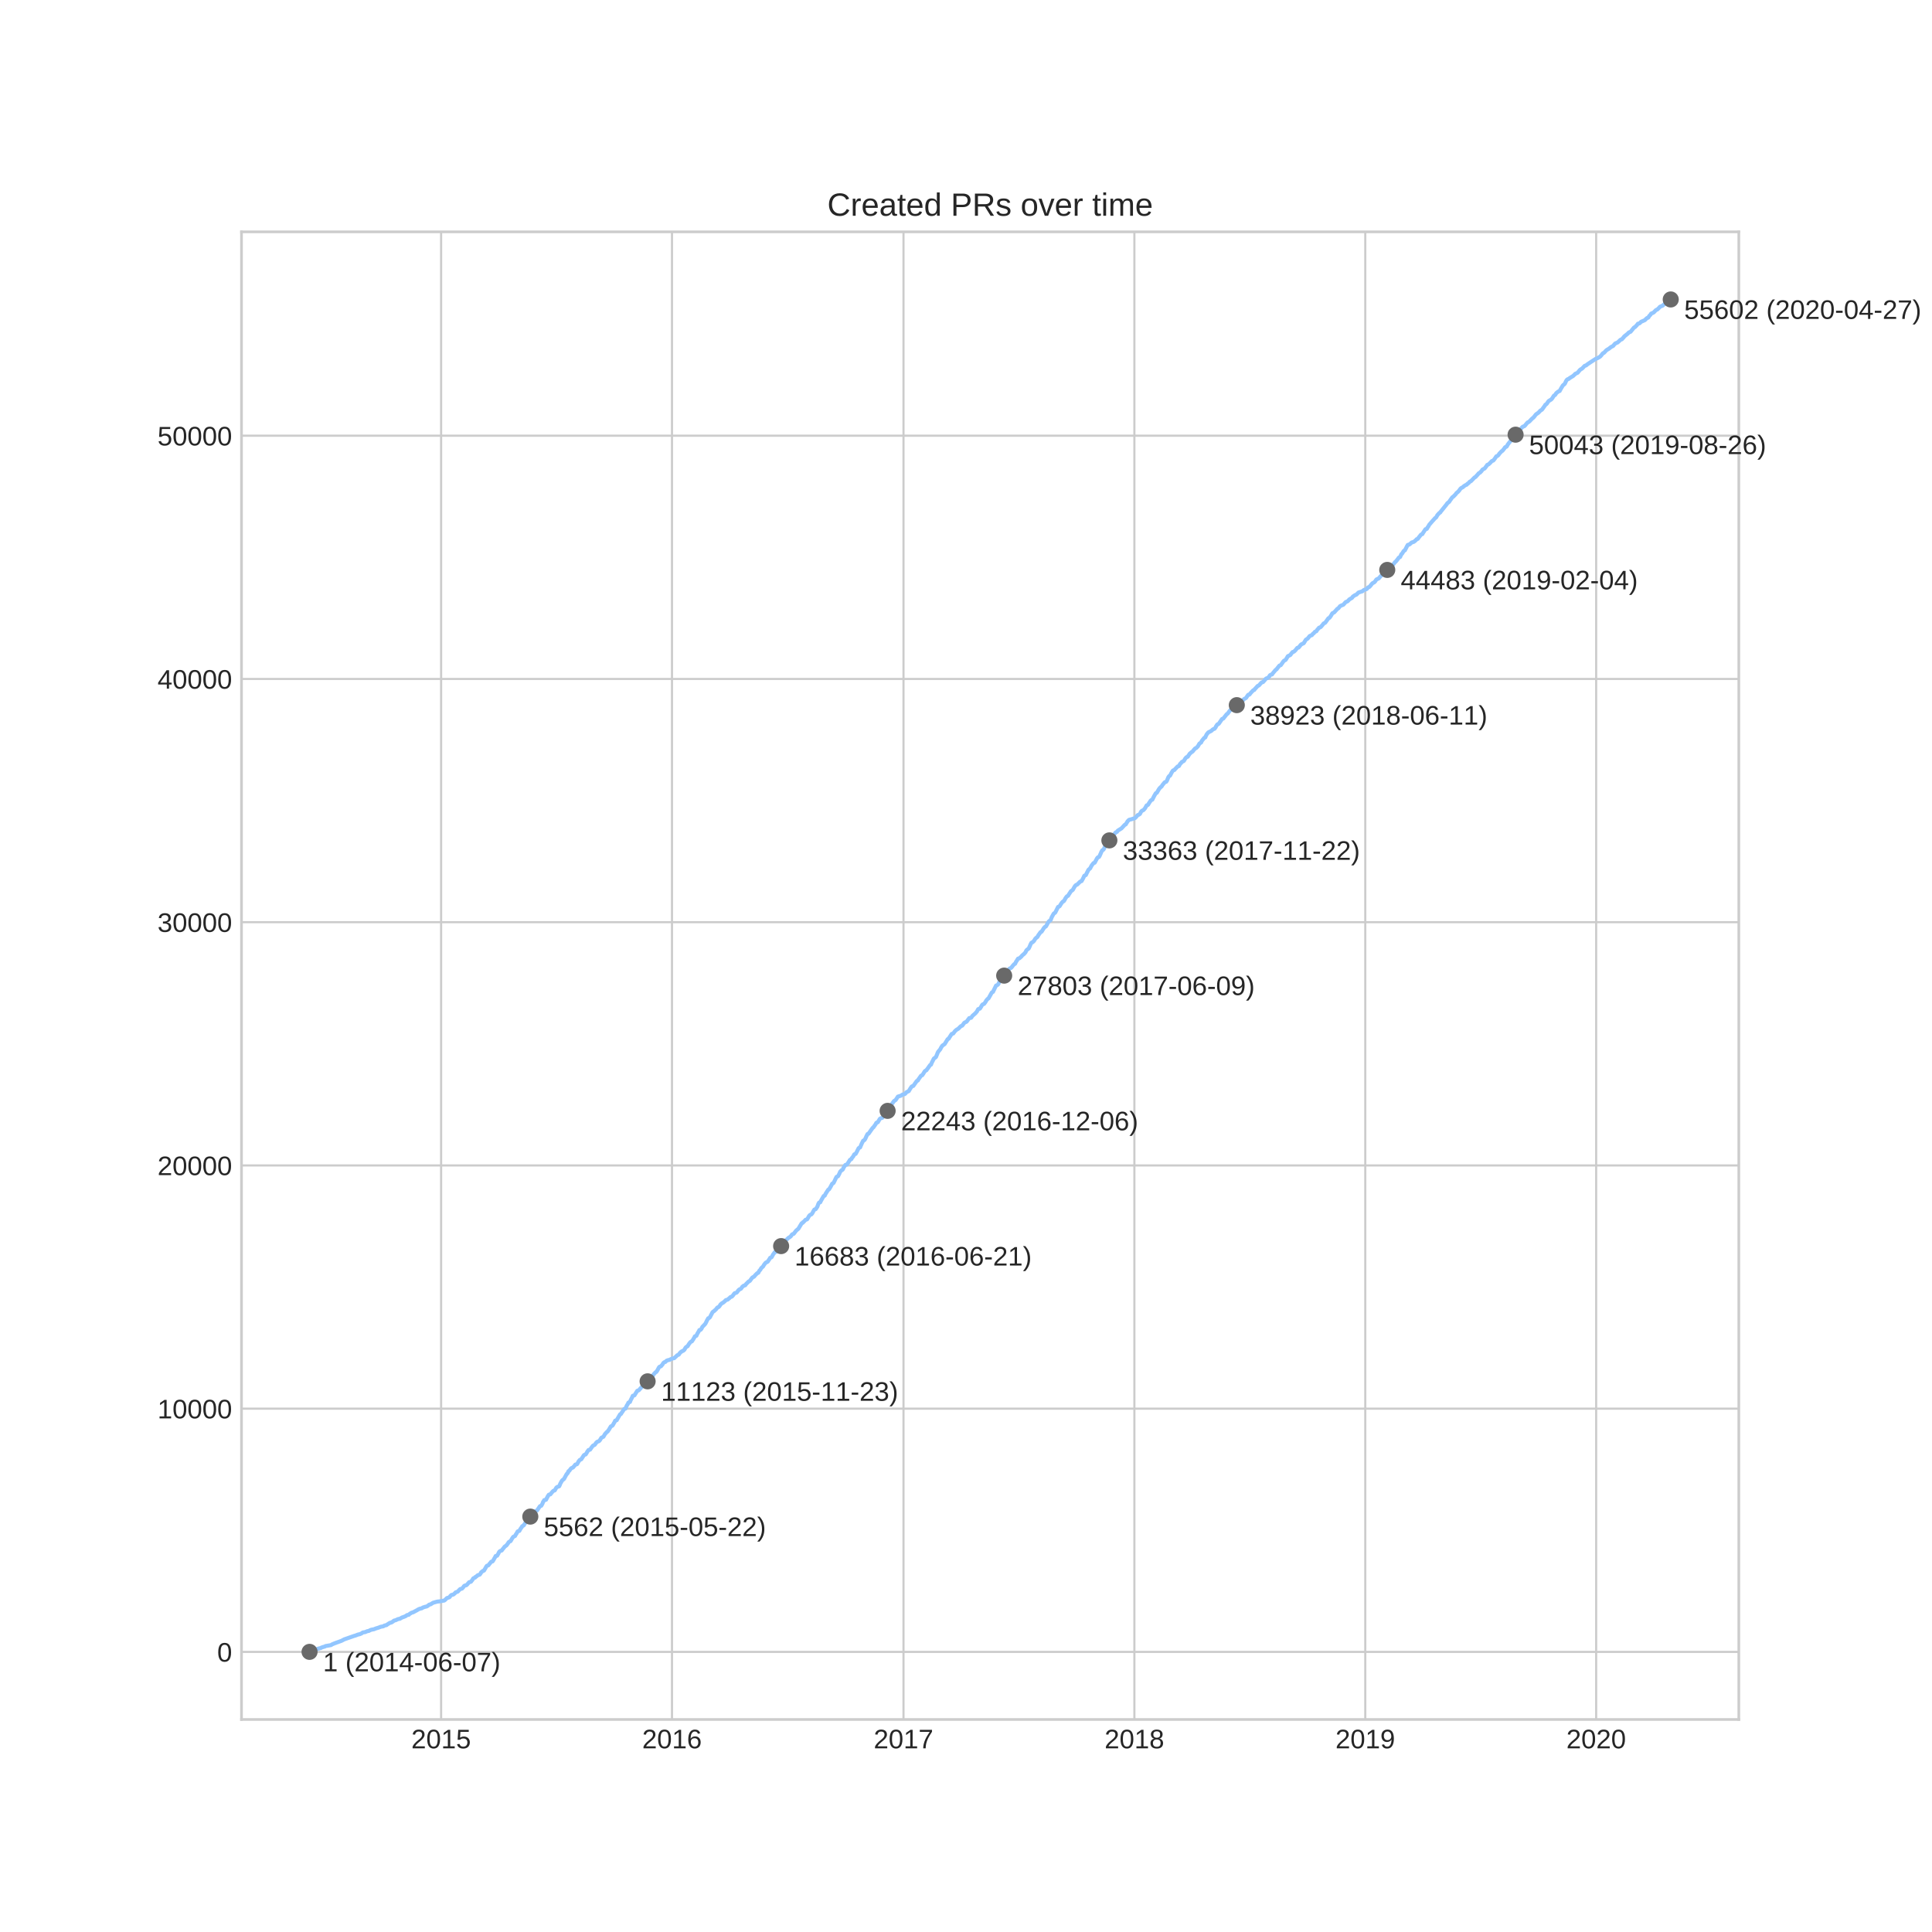 <?xml version="1.0" encoding="utf-8" standalone="no"?>
<!DOCTYPE svg PUBLIC "-//W3C//DTD SVG 1.1//EN"
  "http://www.w3.org/Graphics/SVG/1.1/DTD/svg11.dtd">
<!-- Created with matplotlib (https://matplotlib.org/) -->
<svg height="720pt" version="1.1" viewBox="0 0 720 720" width="720pt" xmlns="http://www.w3.org/2000/svg" xmlns:xlink="http://www.w3.org/1999/xlink">
 <defs>
  <style type="text/css">
*{stroke-linecap:butt;stroke-linejoin:round;}
  </style>
 </defs>
 <g id="figure_1">
  <g id="patch_1">
   <path d="M 0 720 
L 720 720 
L 720 0 
L 0 0 
z
" style="fill:#ffffff;"/>
  </g>
  <g id="axes_1">
   <g id="patch_2">
    <path d="M 90 640.8 
L 648 640.8 
L 648 86.4 
L 90 86.4 
z
" style="fill:#ffffff;"/>
   </g>
   <g id="matplotlib.axis_1">
    <g id="xtick_1">
     <g id="line2d_1">
      <path clip-path="url(#p745cb449dd)" d="M 164.386 640.8 
L 164.386 86.4 
" style="fill:none;stroke:#cccccc;stroke-linecap:round;stroke-width:0.8;"/>
     </g>
     <g id="line2d_2"/>
     <g id="text_1">
      <!-- 2015 -->
      <defs>
       <path d="M 5.031 0 
L 5.031 6.203 
Q 7.516 11.922 11.109 16.281 
Q 14.703 20.656 18.656 24.188 
Q 22.609 27.734 26.484 30.766 
Q 30.375 33.797 33.5 36.812 
Q 36.625 39.844 38.547 43.156 
Q 40.484 46.484 40.484 50.688 
Q 40.484 53.609 39.594 55.828 
Q 38.719 58.062 37.062 59.562 
Q 35.406 61.078 33.078 61.828 
Q 30.766 62.594 27.938 62.594 
Q 25.297 62.594 22.969 61.859 
Q 20.656 61.141 18.844 59.672 
Q 17.047 58.203 15.891 56.031 
Q 14.75 53.859 14.406 50.984 
L 5.422 51.812 
Q 5.859 55.516 7.469 58.781 
Q 9.078 62.062 11.906 64.531 
Q 14.75 67 18.719 68.406 
Q 22.703 69.828 27.938 69.828 
Q 33.062 69.828 37.062 68.609 
Q 41.062 67.391 43.812 64.984 
Q 46.578 62.594 48.047 59.078 
Q 49.516 55.562 49.516 50.984 
Q 49.516 47.516 48.266 44.391 
Q 47.016 41.266 44.938 38.422 
Q 42.875 35.594 40.141 32.953 
Q 37.406 30.328 34.422 27.812 
Q 31.453 25.297 28.422 22.828 
Q 25.391 20.359 22.719 17.859 
Q 20.062 15.375 17.969 12.812 
Q 15.875 10.25 14.703 7.469 
L 50.594 7.469 
L 50.594 0 
z
" id="LiberationSans-50"/>
       <path d="M 51.703 34.422 
Q 51.703 24.516 49.828 17.75 
Q 47.953 10.984 44.703 6.812 
Q 41.453 2.641 37.062 0.828 
Q 32.672 -0.984 27.688 -0.984 
Q 22.656 -0.984 18.312 0.828 
Q 13.969 2.641 10.766 6.781 
Q 7.562 10.938 5.734 17.703 
Q 3.906 24.469 3.906 34.422 
Q 3.906 44.828 5.734 51.641 
Q 7.562 58.453 10.781 62.5 
Q 14.016 66.547 18.406 68.188 
Q 22.797 69.828 27.984 69.828 
Q 32.906 69.828 37.219 68.188 
Q 41.547 66.547 44.766 62.5 
Q 48 58.453 49.844 51.641 
Q 51.703 44.828 51.703 34.422 
z
M 42.781 34.422 
Q 42.781 42.625 41.797 48.062 
Q 40.828 53.516 38.922 56.766 
Q 37.016 60.016 34.25 61.359 
Q 31.5 62.703 27.984 62.703 
Q 24.266 62.703 21.438 61.328 
Q 18.609 59.969 16.672 56.719 
Q 14.75 53.469 13.766 48.016 
Q 12.797 42.578 12.797 34.422 
Q 12.797 26.516 13.797 21.094 
Q 14.797 15.672 16.719 12.375 
Q 18.656 9.078 21.438 7.641 
Q 24.219 6.203 27.781 6.203 
Q 31.25 6.203 34.031 7.641 
Q 36.812 9.078 38.734 12.375 
Q 40.672 15.672 41.719 21.094 
Q 42.781 26.516 42.781 34.422 
z
" id="LiberationSans-48"/>
       <path d="M 7.625 0 
L 7.625 7.469 
L 25.141 7.469 
L 25.141 60.406 
L 9.625 49.312 
L 9.625 57.625 
L 25.875 68.797 
L 33.984 68.797 
L 33.984 7.469 
L 50.734 7.469 
L 50.734 0 
z
" id="LiberationSans-49"/>
       <path d="M 51.422 22.406 
Q 51.422 17.234 49.859 12.938 
Q 48.297 8.641 45.219 5.531 
Q 42.141 2.438 37.578 0.719 
Q 33.016 -0.984 27 -0.984 
Q 21.578 -0.984 17.547 0.281 
Q 13.531 1.562 10.734 3.781 
Q 7.953 6 6.312 8.984 
Q 4.688 11.969 4 15.375 
L 12.891 16.406 
Q 13.422 14.453 14.391 12.625 
Q 15.375 10.797 17.062 9.344 
Q 18.75 7.906 21.219 7.047 
Q 23.688 6.203 27.203 6.203 
Q 30.609 6.203 33.391 7.25 
Q 36.188 8.297 38.156 10.344 
Q 40.141 12.406 41.203 15.375 
Q 42.281 18.359 42.281 22.219 
Q 42.281 25.391 41.25 28.047 
Q 40.234 30.719 38.328 32.641 
Q 36.422 34.578 33.656 35.641 
Q 30.906 36.719 27.391 36.719 
Q 25.203 36.719 23.344 36.328 
Q 21.484 35.938 19.891 35.25 
Q 18.312 34.578 17.016 33.672 
Q 15.719 32.766 14.594 31.781 
L 6 31.781 
L 8.297 68.797 
L 47.406 68.797 
L 47.406 61.328 
L 16.312 61.328 
L 14.984 39.5 
Q 17.328 41.312 20.844 42.594 
Q 24.359 43.891 29.203 43.891 
Q 34.328 43.891 38.422 42.328 
Q 42.531 40.766 45.406 37.906 
Q 48.297 35.062 49.859 31.109 
Q 51.422 27.156 51.422 22.406 
z
" id="LiberationSans-53"/>
      </defs>
      <g style="fill:#262626;" transform="translate(153.264 651.547)scale(0.1 -0.1)">
       <use xlink:href="#LiberationSans-50"/>
       <use x="55.615" xlink:href="#LiberationSans-48"/>
       <use x="111.23" xlink:href="#LiberationSans-49"/>
       <use x="166.846" xlink:href="#LiberationSans-53"/>
      </g>
     </g>
    </g>
    <g id="xtick_2">
     <g id="line2d_3">
      <path clip-path="url(#p745cb449dd)" d="M 250.43 640.8 
L 250.43 86.4 
" style="fill:none;stroke:#cccccc;stroke-linecap:round;stroke-width:0.8;"/>
     </g>
     <g id="line2d_4"/>
     <g id="text_2">
      <!-- 2016 -->
      <defs>
       <path d="M 51.219 22.516 
Q 51.219 17.328 49.781 13 
Q 48.344 8.688 45.531 5.578 
Q 42.719 2.484 38.562 0.75 
Q 34.422 -0.984 29 -0.984 
Q 23 -0.984 18.5 1.312 
Q 14.016 3.609 11.031 7.922 
Q 8.062 12.25 6.562 18.531 
Q 5.078 24.812 5.078 32.812 
Q 5.078 42 6.766 48.922 
Q 8.453 55.859 11.625 60.5 
Q 14.797 65.141 19.359 67.484 
Q 23.922 69.828 29.688 69.828 
Q 33.203 69.828 36.281 69.094 
Q 39.359 68.359 41.875 66.719 
Q 44.391 65.094 46.281 62.406 
Q 48.188 59.719 49.312 55.812 
L 40.922 54.297 
Q 39.547 58.734 36.547 60.719 
Q 33.547 62.703 29.594 62.703 
Q 25.984 62.703 23.047 60.984 
Q 20.125 59.281 18.062 55.875 
Q 16.016 52.484 14.906 47.359 
Q 13.812 42.234 13.812 35.406 
Q 16.219 39.844 20.562 42.156 
Q 24.906 44.484 30.516 44.484 
Q 35.203 44.484 39.016 42.969 
Q 42.828 41.453 45.531 38.594 
Q 48.25 35.75 49.734 31.672 
Q 51.219 27.594 51.219 22.516 
z
M 42.281 22.125 
Q 42.281 25.688 41.406 28.562 
Q 40.531 31.453 38.766 33.469 
Q 37.016 35.5 34.422 36.594 
Q 31.844 37.703 28.422 37.703 
Q 26.031 37.703 23.578 36.984 
Q 21.141 36.281 19.156 34.688 
Q 17.188 33.109 15.938 30.516 
Q 14.703 27.938 14.703 24.219 
Q 14.703 20.406 15.672 17.109 
Q 16.656 13.812 18.484 11.375 
Q 20.312 8.938 22.891 7.516 
Q 25.484 6.109 28.719 6.109 
Q 31.891 6.109 34.406 7.203 
Q 36.922 8.297 38.672 10.375 
Q 40.438 12.453 41.359 15.422 
Q 42.281 18.406 42.281 22.125 
z
" id="LiberationSans-54"/>
      </defs>
      <g style="fill:#262626;" transform="translate(239.308 651.547)scale(0.1 -0.1)">
       <use xlink:href="#LiberationSans-50"/>
       <use x="55.615" xlink:href="#LiberationSans-48"/>
       <use x="111.23" xlink:href="#LiberationSans-49"/>
       <use x="166.846" xlink:href="#LiberationSans-54"/>
      </g>
     </g>
    </g>
    <g id="xtick_3">
     <g id="line2d_5">
      <path clip-path="url(#p745cb449dd)" d="M 336.709 640.8 
L 336.709 86.4 
" style="fill:none;stroke:#cccccc;stroke-linecap:round;stroke-width:0.8;"/>
     </g>
     <g id="line2d_6"/>
     <g id="text_3">
      <!-- 2017 -->
      <defs>
       <path d="M 50.594 61.672 
Q 45.406 53.766 41.062 46.453 
Q 36.719 39.156 33.594 31.75 
Q 30.469 24.359 28.734 16.578 
Q 27 8.797 27 0 
L 17.828 0 
Q 17.828 8.25 19.781 16.188 
Q 21.734 24.125 25.047 31.766 
Q 28.375 39.406 32.766 46.781 
Q 37.156 54.156 42.094 61.328 
L 5.125 61.328 
L 5.125 68.797 
L 50.594 68.797 
z
" id="LiberationSans-55"/>
      </defs>
      <g style="fill:#262626;" transform="translate(325.588 651.547)scale(0.1 -0.1)">
       <use xlink:href="#LiberationSans-50"/>
       <use x="55.615" xlink:href="#LiberationSans-48"/>
       <use x="111.23" xlink:href="#LiberationSans-49"/>
       <use x="166.846" xlink:href="#LiberationSans-55"/>
      </g>
     </g>
    </g>
    <g id="xtick_4">
     <g id="line2d_7">
      <path clip-path="url(#p745cb449dd)" d="M 422.753 640.8 
L 422.753 86.4 
" style="fill:none;stroke:#cccccc;stroke-linecap:round;stroke-width:0.8;"/>
     </g>
     <g id="line2d_8"/>
     <g id="text_4">
      <!-- 2018 -->
      <defs>
       <path d="M 51.266 19.188 
Q 51.266 14.797 49.875 11.109 
Q 48.484 7.422 45.625 4.734 
Q 42.781 2.047 38.328 0.531 
Q 33.891 -0.984 27.828 -0.984 
Q 21.781 -0.984 17.359 0.531 
Q 12.938 2.047 10.031 4.703 
Q 7.125 7.375 5.734 11.062 
Q 4.344 14.75 4.344 19.094 
Q 4.344 22.859 5.484 25.781 
Q 6.641 28.719 8.562 30.828 
Q 10.5 32.953 12.969 34.25 
Q 15.438 35.547 18.062 35.984 
L 18.062 36.188 
Q 15.188 36.859 12.906 38.375 
Q 10.641 39.891 9.094 42.016 
Q 7.562 44.141 6.75 46.719 
Q 5.953 49.312 5.953 52.203 
Q 5.953 55.812 7.344 59 
Q 8.734 62.203 11.469 64.625 
Q 14.203 67.047 18.25 68.438 
Q 22.312 69.828 27.641 69.828 
Q 33.25 69.828 37.375 68.406 
Q 41.5 67 44.203 64.578 
Q 46.922 62.156 48.234 58.938 
Q 49.562 55.719 49.562 52.094 
Q 49.562 49.266 48.75 46.672 
Q 47.953 44.094 46.406 41.969 
Q 44.875 39.844 42.594 38.344 
Q 40.328 36.859 37.359 36.281 
L 37.359 36.078 
Q 40.328 35.594 42.859 34.297 
Q 45.406 33.016 47.266 30.891 
Q 49.125 28.766 50.188 25.828 
Q 51.266 22.906 51.266 19.188 
z
M 40.438 51.609 
Q 40.438 54.203 39.766 56.344 
Q 39.109 58.5 37.594 60.031 
Q 36.078 61.578 33.641 62.422 
Q 31.203 63.281 27.641 63.281 
Q 24.172 63.281 21.781 62.422 
Q 19.391 61.578 17.844 60.031 
Q 16.312 58.5 15.625 56.344 
Q 14.938 54.203 14.938 51.609 
Q 14.938 49.562 15.469 47.406 
Q 16.016 45.266 17.422 43.5 
Q 18.844 41.75 21.328 40.625 
Q 23.828 39.5 27.734 39.5 
Q 31.891 39.5 34.406 40.625 
Q 36.922 41.75 38.25 43.5 
Q 39.594 45.266 40.016 47.406 
Q 40.438 49.562 40.438 51.609 
z
M 42.141 20.016 
Q 42.141 22.516 41.453 24.828 
Q 40.766 27.156 39.109 28.938 
Q 37.453 30.719 34.641 31.812 
Q 31.844 32.906 27.641 32.906 
Q 23.781 32.906 21.062 31.812 
Q 18.359 30.719 16.672 28.906 
Q 14.984 27.094 14.203 24.719 
Q 13.422 22.359 13.422 19.828 
Q 13.422 16.656 14.203 14.031 
Q 14.984 11.422 16.688 9.547 
Q 18.406 7.672 21.188 6.641 
Q 23.969 5.609 27.938 5.609 
Q 31.938 5.609 34.672 6.641 
Q 37.406 7.672 39.062 9.547 
Q 40.719 11.422 41.422 14.078 
Q 42.141 16.75 42.141 20.016 
z
" id="LiberationSans-56"/>
      </defs>
      <g style="fill:#262626;" transform="translate(411.631 651.547)scale(0.1 -0.1)">
       <use xlink:href="#LiberationSans-50"/>
       <use x="55.615" xlink:href="#LiberationSans-48"/>
       <use x="111.23" xlink:href="#LiberationSans-49"/>
       <use x="166.846" xlink:href="#LiberationSans-56"/>
      </g>
     </g>
    </g>
    <g id="xtick_5">
     <g id="line2d_9">
      <path clip-path="url(#p745cb449dd)" d="M 508.797 640.8 
L 508.797 86.4 
" style="fill:none;stroke:#cccccc;stroke-linecap:round;stroke-width:0.8;"/>
     </g>
     <g id="line2d_10"/>
     <g id="text_5">
      <!-- 2019 -->
      <defs>
       <path d="M 50.875 35.797 
Q 50.875 26.609 49.141 19.703 
Q 47.406 12.797 44.188 8.203 
Q 40.969 3.609 36.344 1.312 
Q 31.734 -0.984 25.984 -0.984 
Q 22.016 -0.984 18.844 -0.172 
Q 15.672 0.641 13.172 2.344 
Q 10.688 4.047 8.922 6.781 
Q 7.172 9.516 6.109 13.375 
L 14.5 14.703 
Q 15.875 10.25 18.781 8.172 
Q 21.688 6.109 26.125 6.109 
Q 29.688 6.109 32.641 7.781 
Q 35.594 9.469 37.672 12.844 
Q 39.75 16.219 40.922 21.297 
Q 42.094 26.375 42.188 33.203 
Q 41.156 30.906 39.375 29.094 
Q 37.594 27.297 35.328 26.047 
Q 33.062 24.812 30.422 24.141 
Q 27.781 23.484 25.094 23.484 
Q 20.406 23.484 16.625 25.172 
Q 12.844 26.859 10.203 29.875 
Q 7.562 32.906 6.125 37.172 
Q 4.688 41.453 4.688 46.688 
Q 4.688 52 6.219 56.297 
Q 7.766 60.594 10.688 63.594 
Q 13.625 66.609 17.891 68.219 
Q 22.172 69.828 27.594 69.828 
Q 39.062 69.828 44.969 61.328 
Q 50.875 52.828 50.875 35.797 
z
M 41.312 44.281 
Q 41.312 48.094 40.406 51.453 
Q 39.5 54.828 37.719 57.312 
Q 35.938 59.812 33.328 61.25 
Q 30.719 62.703 27.297 62.703 
Q 24.125 62.703 21.578 61.578 
Q 19.047 60.453 17.281 58.375 
Q 15.531 56.297 14.578 53.312 
Q 13.625 50.344 13.625 46.688 
Q 13.625 43.219 14.469 40.234 
Q 15.328 37.25 17.031 35.078 
Q 18.75 32.906 21.281 31.656 
Q 23.828 30.422 27.203 30.422 
Q 29.641 30.422 32.156 31.25 
Q 34.672 32.078 36.688 33.781 
Q 38.719 35.5 40.016 38.109 
Q 41.312 40.719 41.312 44.281 
z
" id="LiberationSans-57"/>
      </defs>
      <g style="fill:#262626;" transform="translate(497.675 651.547)scale(0.1 -0.1)">
       <use xlink:href="#LiberationSans-50"/>
       <use x="55.615" xlink:href="#LiberationSans-48"/>
       <use x="111.23" xlink:href="#LiberationSans-49"/>
       <use x="166.846" xlink:href="#LiberationSans-57"/>
      </g>
     </g>
    </g>
    <g id="xtick_6">
     <g id="line2d_11">
      <path clip-path="url(#p745cb449dd)" d="M 594.841 640.8 
L 594.841 86.4 
" style="fill:none;stroke:#cccccc;stroke-linecap:round;stroke-width:0.8;"/>
     </g>
     <g id="line2d_12"/>
     <g id="text_6">
      <!-- 2020 -->
      <g style="fill:#262626;" transform="translate(583.719 651.547)scale(0.1 -0.1)">
       <use xlink:href="#LiberationSans-50"/>
       <use x="55.615" xlink:href="#LiberationSans-48"/>
       <use x="111.23" xlink:href="#LiberationSans-50"/>
       <use x="166.846" xlink:href="#LiberationSans-48"/>
      </g>
     </g>
    </g>
   </g>
   <g id="matplotlib.axis_2">
    <g id="ytick_1">
     <g id="line2d_13">
      <path clip-path="url(#p745cb449dd)" d="M 90 615.609 
L 648 615.609 
" style="fill:none;stroke:#cccccc;stroke-linecap:round;stroke-width:0.8;"/>
     </g>
     <g id="line2d_14"/>
     <g id="text_7">
      <!-- 0 -->
      <g style="fill:#262626;" transform="translate(80.939 619.233)scale(0.1 -0.1)">
       <use xlink:href="#LiberationSans-48"/>
      </g>
     </g>
    </g>
    <g id="ytick_2">
     <g id="line2d_15">
      <path clip-path="url(#p745cb449dd)" d="M 90 524.963 
L 648 524.963 
" style="fill:none;stroke:#cccccc;stroke-linecap:round;stroke-width:0.8;"/>
     </g>
     <g id="line2d_16"/>
     <g id="text_8">
      <!-- 10000 -->
      <g style="fill:#262626;" transform="translate(58.695 528.587)scale(0.1 -0.1)">
       <use xlink:href="#LiberationSans-49"/>
       <use x="55.615" xlink:href="#LiberationSans-48"/>
       <use x="111.23" xlink:href="#LiberationSans-48"/>
       <use x="166.846" xlink:href="#LiberationSans-48"/>
       <use x="222.461" xlink:href="#LiberationSans-48"/>
      </g>
     </g>
    </g>
    <g id="ytick_3">
     <g id="line2d_17">
      <path clip-path="url(#p745cb449dd)" d="M 90 434.317 
L 648 434.317 
" style="fill:none;stroke:#cccccc;stroke-linecap:round;stroke-width:0.8;"/>
     </g>
     <g id="line2d_18"/>
     <g id="text_9">
      <!-- 20000 -->
      <g style="fill:#262626;" transform="translate(58.695 437.941)scale(0.1 -0.1)">
       <use xlink:href="#LiberationSans-50"/>
       <use x="55.615" xlink:href="#LiberationSans-48"/>
       <use x="111.23" xlink:href="#LiberationSans-48"/>
       <use x="166.846" xlink:href="#LiberationSans-48"/>
       <use x="222.461" xlink:href="#LiberationSans-48"/>
      </g>
     </g>
    </g>
    <g id="ytick_4">
     <g id="line2d_19">
      <path clip-path="url(#p745cb449dd)" d="M 90 343.672 
L 648 343.672 
" style="fill:none;stroke:#cccccc;stroke-linecap:round;stroke-width:0.8;"/>
     </g>
     <g id="line2d_20"/>
     <g id="text_10">
      <!-- 30000 -->
      <defs>
       <path d="M 51.219 19 
Q 51.219 14.266 49.672 10.547 
Q 48.141 6.844 45.188 4.266 
Q 42.234 1.703 37.859 0.359 
Q 33.5 -0.984 27.875 -0.984 
Q 21.484 -0.984 17.109 0.609 
Q 12.75 2.203 9.906 4.812 
Q 7.078 7.422 5.656 10.766 
Q 4.25 14.109 3.812 17.672 
L 12.891 18.5 
Q 13.281 15.766 14.328 13.516 
Q 15.375 11.281 17.188 9.672 
Q 19 8.062 21.625 7.172 
Q 24.266 6.297 27.875 6.297 
Q 34.516 6.297 38.297 9.562 
Q 42.094 12.844 42.094 19.281 
Q 42.094 23.094 40.406 25.406 
Q 38.719 27.734 36.203 29.031 
Q 33.688 30.328 30.734 30.766 
Q 27.781 31.203 25.297 31.203 
L 20.312 31.203 
L 20.312 38.812 
L 25.094 38.812 
Q 27.594 38.812 30.266 39.328 
Q 32.953 39.844 35.172 41.188 
Q 37.406 42.531 38.844 44.828 
Q 40.281 47.125 40.281 50.688 
Q 40.281 56.203 37.031 59.391 
Q 33.797 62.594 27.391 62.594 
Q 21.578 62.594 17.984 59.609 
Q 14.406 56.641 13.812 51.219 
L 4.984 51.906 
Q 5.516 56.453 7.469 59.812 
Q 9.422 63.188 12.422 65.406 
Q 15.438 67.625 19.281 68.719 
Q 23.141 69.828 27.484 69.828 
Q 33.25 69.828 37.391 68.375 
Q 41.547 66.938 44.188 64.469 
Q 46.828 62.016 48.062 58.688 
Q 49.312 55.375 49.312 51.609 
Q 49.312 48.578 48.484 45.938 
Q 47.656 43.312 45.891 41.203 
Q 44.141 39.109 41.422 37.594 
Q 38.719 36.078 34.906 35.297 
L 34.906 35.109 
Q 39.062 34.672 42.141 33.219 
Q 45.219 31.781 47.219 29.625 
Q 49.219 27.484 50.219 24.75 
Q 51.219 22.016 51.219 19 
z
" id="LiberationSans-51"/>
      </defs>
      <g style="fill:#262626;" transform="translate(58.695 347.295)scale(0.1 -0.1)">
       <use xlink:href="#LiberationSans-51"/>
       <use x="55.615" xlink:href="#LiberationSans-48"/>
       <use x="111.23" xlink:href="#LiberationSans-48"/>
       <use x="166.846" xlink:href="#LiberationSans-48"/>
       <use x="222.461" xlink:href="#LiberationSans-48"/>
      </g>
     </g>
    </g>
    <g id="ytick_5">
     <g id="line2d_21">
      <path clip-path="url(#p745cb449dd)" d="M 90 253.026 
L 648 253.026 
" style="fill:none;stroke:#cccccc;stroke-linecap:round;stroke-width:0.8;"/>
     </g>
     <g id="line2d_22"/>
     <g id="text_11">
      <!-- 40000 -->
      <defs>
       <path d="M 43.016 15.578 
L 43.016 0 
L 34.719 0 
L 34.719 15.578 
L 2.297 15.578 
L 2.297 22.406 
L 33.797 68.797 
L 43.016 68.797 
L 43.016 22.516 
L 52.688 22.516 
L 52.688 15.578 
z
M 34.719 58.891 
Q 34.625 58.641 34.234 57.938 
Q 33.844 57.234 33.344 56.344 
Q 32.859 55.469 32.344 54.562 
Q 31.844 53.656 31.453 53.078 
L 13.812 27.094 
Q 13.578 26.703 13.109 26.062 
Q 12.641 25.438 12.156 24.781 
Q 11.672 24.125 11.172 23.484 
Q 10.688 22.859 10.406 22.516 
L 34.719 22.516 
z
" id="LiberationSans-52"/>
      </defs>
      <g style="fill:#262626;" transform="translate(58.695 256.649)scale(0.1 -0.1)">
       <use xlink:href="#LiberationSans-52"/>
       <use x="55.615" xlink:href="#LiberationSans-48"/>
       <use x="111.23" xlink:href="#LiberationSans-48"/>
       <use x="166.846" xlink:href="#LiberationSans-48"/>
       <use x="222.461" xlink:href="#LiberationSans-48"/>
      </g>
     </g>
    </g>
    <g id="ytick_6">
     <g id="line2d_23">
      <path clip-path="url(#p745cb449dd)" d="M 90 162.38 
L 648 162.38 
" style="fill:none;stroke:#cccccc;stroke-linecap:round;stroke-width:0.8;"/>
     </g>
     <g id="line2d_24"/>
     <g id="text_12">
      <!-- 50000 -->
      <g style="fill:#262626;" transform="translate(58.695 166.003)scale(0.1 -0.1)">
       <use xlink:href="#LiberationSans-53"/>
       <use x="55.615" xlink:href="#LiberationSans-48"/>
       <use x="111.23" xlink:href="#LiberationSans-48"/>
       <use x="166.846" xlink:href="#LiberationSans-48"/>
       <use x="222.461" xlink:href="#LiberationSans-48"/>
      </g>
     </g>
    </g>
   </g>
   <g id="line2d_25">
    <path clip-path="url(#p745cb449dd)" d="M 115.364 615.6 
L 116.352 615.237 
L 116.552 615.138 
L 116.74 615.02 
L 116.817 614.938 
L 117.525 614.784 
L 117.652 614.748 
L 118.398 614.467 
L 118.864 614.322 
L 119.527 614.186 
L 119.856 613.977 
L 120.302 613.841 
L 120.37 613.796 
L 121.004 613.642 
L 121.061 613.606 
L 121.233 613.488 
L 121.342 613.434 
L 123.323 613.089 
L 123.427 613.035 
L 123.66 612.881 
L 123.781 612.799 
L 124.606 612.455 
L 124.786 612.373 
L 125.218 612.246 
L 125.319 612.174 
L 125.749 612.038 
L 127.165 611.521 
L 127.342 611.439 
L 127.824 611.195 
L 127.91 611.149 
L 128.264 610.95 
L 128.448 610.886 
L 132.06 609.626 
L 132.547 609.509 
L 132.613 609.454 
L 133.008 609.318 
L 133.243 609.2 
L 133.687 609.092 
L 134.2 608.974 
L 134.265 608.919 
L 134.634 608.783 
L 135.225 608.366 
L 136.074 608.24 
L 136.852 607.904 
L 137.516 607.786 
L 137.737 607.623 
L 137.839 607.569 
L 138.201 607.424 
L 138.263 607.378 
L 139.384 607.161 
L 140.049 606.88 
L 141.27 606.517 
L 141.346 606.454 
L 141.728 606.318 
L 141.913 606.245 
L 142.892 606.064 
L 143.236 605.81 
L 144.068 605.62 
L 144.18 605.493 
L 145.278 604.795 
L 145.875 604.659 
L 145.996 604.523 
L 146.096 604.496 
L 146.379 604.342 
L 146.577 604.197 
L 146.671 604.061 
L 146.88 603.943 
L 147.436 603.816 
L 148.359 603.381 
L 149.049 603.263 
L 149.162 603.163 
L 149.448 603.027 
L 149.83 602.783 
L 150.293 602.638 
L 150.31 602.62 
L 150.731 602.484 
L 150.776 602.438 
L 151.168 602.284 
L 151.687 601.894 
L 152.342 601.777 
L 152.442 601.65 
L 152.595 601.523 
L 152.705 601.414 
L 153.012 601.251 
L 153.313 601.042 
L 153.465 600.997 
L 153.99 600.834 
L 155.34 600.109 
L 155.891 599.782 
L 155.941 599.728 
L 156.386 599.565 
L 156.472 599.528 
L 157.254 599.347 
L 157.382 599.229 
L 157.604 599.084 
L 157.746 599.03 
L 158.228 598.885 
L 158.304 598.84 
L 158.967 598.695 
L 159.102 598.631 
L 159.403 598.459 
L 159.899 598.051 
L 159.969 597.997 
L 160.569 597.861 
L 160.684 597.752 
L 160.852 597.625 
L 160.901 597.607 
L 161.146 597.48 
L 161.334 597.326 
L 161.476 597.28 
L 162.917 596.873 
L 164.138 596.746 
L 164.159 596.718 
L 165.569 596.474 
L 165.633 596.383 
L 165.875 596.247 
L 166.522 595.567 
L 167.448 595.277 
L 167.513 595.205 
L 167.667 595.078 
L 167.765 594.824 
L 167.909 594.697 
L 168.038 594.588 
L 168.165 594.443 
L 168.209 594.407 
L 168.914 594.253 
L 169.105 594.126 
L 169.232 594.008 
L 169.521 593.782 
L 169.659 593.555 
L 169.819 593.419 
L 169.952 593.365 
L 170.521 593.192 
L 170.764 592.975 
L 170.996 592.685 
L 171.067 592.603 
L 171.224 592.476 
L 171.275 592.413 
L 171.452 592.286 
L 171.483 592.195 
L 172.148 592.05 
L 172.251 591.96 
L 172.366 591.824 
L 172.506 591.651 
L 172.632 591.524 
L 172.778 591.334 
L 172.885 591.153 
L 172.936 591.08 
L 173.114 590.953 
L 173.17 590.908 
L 173.82 590.763 
L 173.993 590.6 
L 174.845 589.63 
L 175.459 589.494 
L 175.584 589.403 
L 175.701 589.204 
L 176.001 588.841 
L 176.131 588.669 
L 176.247 588.379 
L 176.386 588.225 
L 176.527 588.125 
L 177.055 587.926 
L 177.166 587.681 
L 177.409 587.599 
L 177.593 587.454 
L 177.813 587.246 
L 178.008 587.092 
L 178.108 587.001 
L 178.73 586.856 
L 178.864 586.729 
L 179.225 586.194 
L 179.298 585.968 
L 179.473 585.841 
L 179.647 585.696 
L 179.903 585.469 
L 180.375 585.306 
L 180.702 584.717 
L 180.824 584.581 
L 180.937 584.3 
L 181.046 584.164 
L 181.187 583.883 
L 181.298 583.729 
L 181.463 583.52 
L 181.546 583.493 
L 181.99 583.357 
L 182.227 583.067 
L 182.342 582.859 
L 182.514 582.714 
L 183.02 582.07 
L 183.047 582.025 
L 183.574 581.88 
L 183.665 581.744 
L 183.956 581.291 
L 184.206 580.819 
L 184.635 580.112 
L 184.674 579.913 
L 185.282 579.759 
L 185.386 579.496 
L 185.579 579.251 
L 185.698 578.997 
L 185.799 578.861 
L 185.848 578.662 
L 186.121 578.218 
L 186.496 577.973 
L 186.965 577.828 
L 187.153 577.574 
L 187.252 577.429 
L 187.825 576.74 
L 187.919 576.613 
L 188.02 576.423 
L 188.657 575.988 
L 188.786 575.897 
L 188.863 575.752 
L 189.026 575.544 
L 189.354 575.099 
L 189.544 574.746 
L 189.931 574.474 
L 190.27 574.347 
L 190.878 573.305 
L 190.98 573.16 
L 191.277 572.725 
L 191.933 572.425 
L 192.264 571.791 
L 192.423 571.628 
L 192.749 571.02 
L 192.854 570.893 
L 192.917 570.721 
L 193.017 570.676 
L 193.541 570.522 
L 193.803 570.041 
L 193.936 569.806 
L 194.086 569.606 
L 194.436 569.108 
L 194.511 568.981 
L 194.603 568.79 
L 194.837 568.664 
L 194.948 568.582 
L 195.199 568.446 
L 195.331 568.156 
L 195.489 567.966 
L 195.683 567.694 
L 195.761 567.521 
L 196.242 566.769 
L 196.785 566.606 
L 197.433 565.428 
L 197.616 565.219 
L 197.75 565.11 
L 197.849 564.938 
L 197.999 564.82 
L 198.428 564.621 
L 198.529 564.539 
L 198.753 564.385 
L 198.906 564.168 
L 199.244 563.642 
L 199.351 563.343 
L 199.886 563.016 
L 200.168 562.889 
L 200.466 562.418 
L 200.601 562.237 
L 201.226 561.312 
L 201.711 561.158 
L 202.095 560.487 
L 202.206 560.252 
L 202.32 559.907 
L 202.413 559.681 
L 202.541 559.517 
L 202.654 559.363 
L 202.819 559.037 
L 203.489 558.919 
L 203.582 558.711 
L 203.671 558.584 
L 203.793 558.23 
L 203.937 558.103 
L 204.055 557.759 
L 204.169 557.605 
L 204.322 557.36 
L 204.412 557.206 
L 204.539 557.034 
L 205.103 556.898 
L 205.791 556.037 
L 206.03 555.792 
L 206.209 555.602 
L 206.342 555.556 
L 206.754 555.42 
L 207.022 554.931 
L 207.166 554.677 
L 207.261 554.532 
L 207.351 554.378 
L 207.611 554.206 
L 207.698 554.133 
L 208.37 553.915 
L 208.619 553.435 
L 208.676 553.227 
L 208.802 552.909 
L 208.89 552.764 
L 208.99 552.556 
L 209.121 552.402 
L 209.21 552.13 
L 209.351 551.985 
L 209.498 551.704 
L 210.098 551.232 
L 210.272 551.042 
L 210.33 550.897 
L 210.525 550.543 
L 211.113 549.447 
L 211.286 549.329 
L 211.386 549.057 
L 211.61 548.93 
L 211.748 548.613 
L 211.842 548.286 
L 212.204 548.078 
L 212.289 547.906 
L 212.395 547.788 
L 212.665 547.416 
L 212.916 547.153 
L 213.568 546.872 
L 213.742 546.609 
L 213.952 546.428 
L 214.087 546.265 
L 214.247 546.02 
L 214.36 545.866 
L 214.412 545.812 
L 215.029 545.667 
L 215.175 545.449 
L 215.287 545.277 
L 215.569 544.697 
L 215.742 544.497 
L 215.993 544.135 
L 216.167 544.035 
L 216.659 543.799 
L 216.815 543.509 
L 216.914 543.373 
L 217.616 542.295 
L 217.857 542.15 
L 218.266 542.023 
L 218.771 541.225 
L 218.894 540.953 
L 219.102 540.69 
L 219.242 540.536 
L 219.32 540.382 
L 219.904 540.246 
L 220.112 539.938 
L 220.229 539.784 
L 220.354 539.575 
L 220.74 539.068 
L 220.933 538.814 
L 221.13 538.678 
L 221.641 538.451 
L 221.764 538.279 
L 221.878 538.098 
L 222.245 537.59 
L 222.448 537.427 
L 222.564 537.309 
L 223.215 537.083 
L 223.662 536.584 
L 223.777 536.294 
L 223.927 536.131 
L 224.127 535.795 
L 224.601 535.569 
L 224.875 535.442 
L 225.45 534.445 
L 225.606 534.282 
L 225.75 534.1 
L 226.207 533.62 
L 226.454 533.484 
L 226.73 533.04 
L 226.969 532.741 
L 227.191 532.342 
L 227.267 532.179 
L 227.489 531.861 
L 227.625 531.598 
L 227.717 531.553 
L 228.207 531.308 
L 228.222 531.236 
L 228.388 531.118 
L 228.511 530.846 
L 228.67 530.583 
L 228.785 530.329 
L 228.915 530.193 
L 229.259 529.441 
L 229.825 529.278 
L 229.971 528.97 
L 230.078 528.807 
L 231.076 527.093 
L 231.43 526.93 
L 231.605 526.568 
L 231.744 526.432 
L 232.63 525.072 
L 233.12 524.936 
L 233.176 524.791 
L 233.293 524.474 
L 233.446 524.147 
L 233.547 523.885 
L 233.655 523.721 
L 233.8 523.477 
L 234.017 523.159 
L 234.178 522.724 
L 234.768 522.48 
L 234.979 521.899 
L 235.088 521.691 
L 235.547 520.812 
L 235.829 520.159 
L 236.114 520.105 
L 236.472 519.978 
L 236.617 519.697 
L 237.439 518.4 
L 237.509 518.301 
L 238.013 518.147 
L 238.181 517.974 
L 238.305 517.848 
L 238.479 517.621 
L 238.768 517.34 
L 238.891 517.168 
L 239.063 516.977 
L 239.36 516.615 
L 239.746 516.461 
L 239.862 516.279 
L 240.022 516.089 
L 240.236 515.763 
L 240.98 514.883 
L 241.354 514.747 
L 241.458 514.611 
L 241.628 514.367 
L 241.722 514.222 
L 242.683 513.37 
L 242.999 513.225 
L 243.058 513.089 
L 243.155 512.808 
L 243.315 512.654 
L 243.431 512.445 
L 243.597 512.173 
L 244.323 511.394 
L 244.609 511.267 
L 244.942 510.759 
L 245.584 509.581 
L 245.699 509.445 
L 245.812 509.345 
L 246.327 509.173 
L 246.562 508.874 
L 246.832 508.584 
L 247.215 507.958 
L 247.519 507.686 
L 247.97 507.55 
L 248.078 507.423 
L 248.266 507.242 
L 248.422 507.097 
L 248.866 506.916 
L 249.592 506.762 
L 249.709 506.653 
L 250.555 506.281 
L 251.284 506.136 
L 251.699 505.728 
L 251.837 505.592 
L 251.99 505.483 
L 252.08 505.347 
L 252.228 505.221 
L 252.457 505.03 
L 252.973 504.822 
L 253.145 504.559 
L 253.215 504.405 
L 253.414 504.196 
L 253.707 503.879 
L 253.707 503.87 
L 253.968 503.752 
L 254.067 503.607 
L 254.626 503.389 
L 254.917 503.127 
L 255.052 503.027 
L 255.195 502.764 
L 255.391 502.383 
L 255.59 502.12 
L 255.94 501.849 
L 256.263 501.694 
L 256.325 501.513 
L 256.479 501.341 
L 256.665 501.006 
L 256.757 500.87 
L 257.004 500.57 
L 257.116 500.371 
L 257.412 500.081 
L 257.853 499.882 
L 257.962 499.7 
L 258.036 499.555 
L 258.155 499.428 
L 258.346 499.165 
L 258.423 499.011 
L 258.536 498.785 
L 258.634 498.649 
L 258.791 498.404 
L 258.844 498.259 
L 258.931 498.032 
L 259.537 497.788 
L 259.777 497.244 
L 259.879 497.026 
L 260.523 495.947 
L 260.629 495.676 
L 261.13 495.549 
L 261.249 495.349 
L 261.417 495.204 
L 261.768 494.443 
L 261.93 494.316 
L 262.63 493.582 
L 262.897 493.273 
L 263.257 492.548 
L 263.349 492.358 
L 263.468 492.095 
L 263.624 491.805 
L 263.784 491.596 
L 263.877 491.406 
L 263.901 491.306 
L 264.254 491.17 
L 264.541 490.935 
L 265.428 489.24 
L 265.479 489.104 
L 265.746 488.841 
L 266.184 488.551 
L 266.269 488.433 
L 266.472 488.279 
L 266.561 488.179 
L 266.781 488.007 
L 267.333 487.291 
L 267.793 487.1 
L 268.039 486.865 
L 268.274 486.548 
L 268.488 486.176 
L 269.097 485.632 
L 269.472 485.487 
L 269.576 485.342 
L 269.989 485.052 
L 270.109 484.961 
L 270.214 484.798 
L 270.335 484.689 
L 270.458 484.544 
L 270.496 484.508 
L 271.168 484.327 
L 271.197 484.29 
L 271.368 484.173 
L 271.431 484.064 
L 271.65 483.937 
L 272.073 483.529 
L 272.224 483.375 
L 272.758 483.203 
L 273.273 482.613 
L 273.568 482.169 
L 273.729 482.024 
L 273.817 481.925 
L 274.464 481.761 
L 274.714 481.508 
L 275.19 480.837 
L 275.299 480.773 
L 275.423 480.619 
L 275.508 480.556 
L 276.14 480.275 
L 276.459 479.822 
L 276.561 479.667 
L 276.663 479.504 
L 276.999 479.314 
L 277.115 479.16 
L 277.74 478.97 
L 278.01 478.562 
L 279.017 477.555 
L 279.368 477.419 
L 279.496 477.283 
L 279.598 477.148 
L 279.725 476.957 
L 279.87 476.767 
L 279.988 476.613 
L 280.173 476.359 
L 280.373 476.114 
L 280.675 475.933 
L 280.97 475.806 
L 281.209 475.552 
L 281.301 475.407 
L 281.432 475.253 
L 282.198 474.483 
L 282.604 474.319 
L 282.889 473.73 
L 282.993 473.558 
L 283.33 473.223 
L 283.7 472.579 
L 284.355 471.99 
L 284.467 471.845 
L 284.557 471.654 
L 284.669 471.437 
L 284.999 471.02 
L 285.142 470.802 
L 285.458 470.494 
L 285.928 470.313 
L 285.969 470.231 
L 286.174 470.113 
L 286.261 469.932 
L 286.877 469.026 
L 286.957 468.826 
L 287.063 468.717 
L 287.519 468.563 
L 287.725 468.228 
L 288.169 467.403 
L 288.292 467.267 
L 288.596 466.868 
L 288.672 466.687 
L 289.212 466.533 
L 289.453 466.152 
L 289.563 465.98 
L 289.744 465.717 
L 289.875 465.409 
L 290.028 465.137 
L 290.315 464.847 
L 290.814 464.702 
L 290.922 464.62 
L 291.056 464.457 
L 291.174 464.249 
L 291.706 463.17 
L 291.88 462.971 
L 291.921 462.816 
L 292.502 462.644 
L 292.821 462.282 
L 293.914 461.248 
L 294.269 461.085 
L 294.778 460.65 
L 294.964 460.333 
L 295.166 460.088 
L 295.303 459.97 
L 295.797 459.798 
L 296.649 458.683 
L 296.793 458.538 
L 297.537 457.912 
L 298.762 455.882 
L 299.169 455.692 
L 299.249 455.483 
L 299.492 455.365 
L 299.967 454.84 
L 300.161 454.667 
L 300.198 454.577 
L 300.768 454.423 
L 300.946 454.16 
L 301.316 453.534 
L 301.43 453.299 
L 301.72 452.918 
L 302.025 452.7 
L 302.424 452.537 
L 302.526 452.374 
L 302.714 452.166 
L 303.129 451.368 
L 303.225 451.205 
L 303.469 450.824 
L 303.51 450.761 
L 303.993 450.615 
L 304.603 449.7 
L 304.986 448.621 
L 305.086 448.458 
L 305.226 448.204 
L 305.702 448.041 
L 305.896 447.579 
L 306.962 445.721 
L 307.36 445.576 
L 307.601 445.041 
L 307.68 444.887 
L 307.869 444.597 
L 308.023 444.343 
L 308.669 443.364 
L 308.848 443.309 
L 309.003 443.164 
L 309.536 442.294 
L 309.63 442.086 
L 309.717 441.941 
L 310.147 441.116 
L 310.485 440.971 
L 310.504 440.953 
L 310.66 440.835 
L 311.705 438.659 
L 311.814 438.551 
L 312.188 438.396 
L 312.29 438.36 
L 312.379 438.233 
L 312.67 437.644 
L 312.775 437.472 
L 312.874 437.218 
L 313.061 436.783 
L 313.15 436.62 
L 313.571 436.176 
L 313.994 435.931 
L 314.119 435.75 
L 314.223 435.568 
L 314.323 435.242 
L 314.46 435.052 
L 314.607 434.807 
L 315.038 434.145 
L 315.644 433.991 
L 316.47 432.713 
L 316.592 432.523 
L 316.754 432.242 
L 316.882 432.178 
L 317.289 431.952 
L 317.436 431.616 
L 317.998 430.918 
L 318.37 430.202 
L 318.889 430.012 
L 319.016 429.731 
L 319.238 429.386 
L 319.951 427.954 
L 320.081 427.809 
L 320.537 427.61 
L 321.124 426.223 
L 321.22 426.041 
L 321.325 425.806 
L 321.523 425.434 
L 321.575 425.289 
L 321.703 425.09 
L 322.012 424.963 
L 322.251 424.763 
L 322.365 424.555 
L 322.537 424.247 
L 322.647 423.993 
L 322.763 423.739 
L 322.887 423.431 
L 323.188 422.86 
L 323.31 422.624 
L 323.684 422.497 
L 325.226 420.304 
L 325.482 420.158 
L 325.6 419.977 
L 325.706 419.796 
L 325.827 419.66 
L 326.294 418.989 
L 326.421 418.781 
L 326.556 418.482 
L 326.66 418.391 
L 327.14 418.228 
L 327.909 416.931 
L 328.156 416.796 
L 328.267 416.732 
L 328.8 416.578 
L 329.225 416.025 
L 329.31 415.844 
L 329.483 415.545 
L 329.907 414.856 
L 330.421 414.62 
L 330.599 414.239 
L 330.937 413.741 
L 331.564 412.381 
L 332.02 412.191 
L 332.199 411.864 
L 332.508 411.221 
L 332.702 410.985 
L 332.966 410.623 
L 333.152 410.351 
L 333.328 410.233 
L 333.789 409.934 
L 334.228 409.281 
L 334.614 408.674 
L 335.744 408.329 
L 336.102 408.066 
L 336.258 407.985 
L 336.574 407.858 
L 337.21 407.713 
L 337.413 407.532 
L 337.616 407.26 
L 337.799 407.051 
L 338.697 406.607 
L 338.758 406.462 
L 339.362 405.474 
L 339.517 405.311 
L 339.632 405.075 
L 339.754 404.948 
L 339.842 404.857 
L 340.356 404.694 
L 341.667 402.845 
L 342.048 402.673 
L 342.172 402.41 
L 342.366 402.129 
L 343.253 400.887 
L 343.711 400.697 
L 343.815 400.497 
L 343.966 400.316 
L 344.094 400.126 
L 344.171 399.99 
L 344.293 399.772 
L 344.453 399.527 
L 344.555 399.355 
L 344.676 399.183 
L 344.961 398.984 
L 345.271 398.839 
L 345.454 398.53 
L 345.584 398.394 
L 346.653 396.89 
L 346.974 396.754 
L 347.105 396.355 
L 347.178 396.21 
L 347.325 395.865 
L 347.499 395.53 
L 347.613 395.34 
L 347.736 395.059 
L 347.912 394.732 
L 348.02 394.515 
L 348.121 394.415 
L 348.36 394.261 
L 348.487 394.17 
L 348.679 394.016 
L 348.803 393.917 
L 349.363 392.557 
L 349.42 392.321 
L 349.57 392.113 
L 349.64 391.931 
L 349.816 391.741 
L 350.442 390.98 
L 350.567 390.699 
L 350.868 390.146 
L 350.972 390.001 
L 351.078 389.874 
L 351.188 389.683 
L 352.043 389.103 
L 353.171 387.263 
L 353.551 387.082 
L 353.668 386.873 
L 353.792 386.656 
L 353.903 386.465 
L 354.058 386.266 
L 354.312 385.858 
L 354.548 385.505 
L 354.671 385.323 
L 355.253 385.151 
L 355.39 384.952 
L 355.873 384.308 
L 356.017 384.154 
L 356.413 383.8 
L 357.067 383.411 
L 357.312 383.211 
L 357.446 383.048 
L 357.604 382.894 
L 358.128 382.395 
L 358.6 382.214 
L 358.73 382.042 
L 359.132 381.489 
L 359.357 381.172 
L 359.672 380.99 
L 360.214 380.764 
L 360.438 380.456 
L 361.213 379.413 
L 361.909 379.295 
L 362.041 379.114 
L 362.364 378.643 
L 362.487 378.507 
L 363.553 377.582 
L 363.747 377.301 
L 364.009 377.056 
L 364.549 376.068 
L 365.155 375.896 
L 365.324 375.688 
L 365.502 375.388 
L 365.697 375.089 
L 365.86 374.754 
L 366.052 374.491 
L 366.212 374.31 
L 366.729 374.129 
L 367.293 373.376 
L 367.503 372.932 
L 368.055 372.279 
L 368.401 372.053 
L 369.629 369.859 
L 370.059 369.651 
L 370.235 369.261 
L 370.41 368.907 
L 371.197 367.303 
L 371.363 367.248 
L 371.785 367.022 
L 372.046 366.786 
L 372.161 366.478 
L 372.279 366.233 
L 372.369 366.088 
L 372.669 365.454 
L 373.499 364.629 
L 374.497 363.233 
L 374.93 363.07 
L 375.09 362.834 
L 375.247 362.526 
L 375.395 362.145 
L 376.139 361.012 
L 376.842 360.668 
L 377.012 360.432 
L 377.175 360.287 
L 377.398 359.961 
L 377.95 359.317 
L 378.294 359.172 
L 378.673 358.374 
L 378.903 358.066 
L 379.017 357.894 
L 379.096 357.74 
L 379.387 357.259 
L 379.927 357.114 
L 380.231 356.815 
L 380.659 356.462 
L 380.773 356.244 
L 381.418 355.655 
L 381.64 355.51 
L 381.976 355.111 
L 382.125 354.957 
L 382.29 354.667 
L 382.436 354.286 
L 382.732 353.951 
L 383.384 353.47 
L 383.812 352.546 
L 383.982 352.111 
L 384.06 351.947 
L 384.151 351.757 
L 384.366 351.349 
L 384.899 351.095 
L 385.038 350.896 
L 385.229 350.778 
L 385.452 350.452 
L 385.814 349.844 
L 386.291 349.391 
L 386.556 349.246 
L 386.831 348.802 
L 386.962 348.512 
L 387.081 348.376 
L 387.799 347.37 
L 388.161 347.225 
L 388.29 347.016 
L 388.8 346.228 
L 388.916 345.992 
L 389.072 345.847 
L 389.352 345.457 
L 389.761 345.267 
L 390.106 344.705 
L 390.267 344.397 
L 390.403 344.098 
L 390.975 343.264 
L 391.435 343.019 
L 391.542 342.847 
L 391.624 342.693 
L 391.75 342.348 
L 391.937 341.84 
L 392.702 340.454 
L 393.242 340.118 
L 394.309 337.988 
L 394.795 337.807 
L 394.998 337.553 
L 395.139 337.299 
L 395.298 337.036 
L 395.417 336.873 
L 395.66 336.483 
L 396.114 335.985 
L 396.433 335.849 
L 396.54 335.658 
L 396.672 335.513 
L 396.869 335.169 
L 396.963 334.933 
L 397.059 334.77 
L 397.189 334.598 
L 397.443 334.226 
L 397.667 334 
L 398.036 333.836 
L 398.141 333.655 
L 398.269 333.447 
L 398.39 333.22 
L 398.527 333.039 
L 398.744 332.703 
L 398.9 332.477 
L 399.081 332.15 
L 399.793 331.643 
L 400.385 330.582 
L 400.504 330.392 
L 400.624 330.202 
L 400.768 330.047 
L 401.019 329.812 
L 401.447 329.658 
L 402.547 328.552 
L 403.085 328.352 
L 403.198 328.099 
L 403.329 327.926 
L 403.754 327.111 
L 403.86 326.884 
L 403.931 326.703 
L 404.112 326.34 
L 404.396 326.24 
L 404.667 326.104 
L 404.903 325.588 
L 405.103 325.189 
L 405.411 324.618 
L 405.523 324.337 
L 405.635 324.165 
L 405.953 323.865 
L 406.136 323.729 
L 406.234 323.648 
L 406.365 323.448 
L 406.465 323.186 
L 406.573 323.022 
L 406.837 322.524 
L 407.423 321.771 
L 407.522 321.645 
L 407.965 321.5 
L 408.09 321.273 
L 408.448 320.584 
L 408.626 320.276 
L 408.798 319.94 
L 409.014 319.641 
L 409.104 319.542 
L 409.574 319.351 
L 409.754 319.025 
L 409.863 318.853 
L 410.032 318.427 
L 410.24 317.992 
L 410.398 317.575 
L 410.498 317.393 
L 410.626 317.158 
L 410.802 316.858 
L 410.993 316.813 
L 411.277 316.559 
L 411.415 316.315 
L 411.518 316.106 
L 411.824 315.345 
L 412.723 314.085 
L 412.951 313.912 
L 413.138 313.55 
L 413.325 313.35 
L 413.47 313.124 
L 413.633 312.834 
L 413.893 312.553 
L 414.021 312.39 
L 414.675 311.964 
L 414.784 311.8 
L 414.869 311.574 
L 415.127 311.048 
L 415.279 310.858 
L 415.397 310.695 
L 415.613 310.404 
L 415.811 310.196 
L 416.241 310.033 
L 416.52 309.634 
L 416.636 309.507 
L 416.766 309.435 
L 417.598 308.918 
L 417.941 308.709 
L 419.182 307.368 
L 419.516 307.241 
L 419.763 306.815 
L 420.093 306.307 
L 420.171 306.135 
L 420.299 305.999 
L 420.586 305.709 
L 420.722 305.555 
L 420.812 305.519 
L 421.489 305.346 
L 421.586 305.319 
L 422.849 304.929 
L 423.124 304.757 
L 423.23 304.621 
L 423.417 304.44 
L 423.781 303.996 
L 423.929 303.824 
L 424.025 303.751 
L 424.517 303.57 
L 424.593 303.479 
L 424.824 303.334 
L 424.973 303.026 
L 425.265 302.464 
L 425.447 302.292 
L 425.567 302.138 
L 425.92 302.011 
L 426.167 301.866 
L 426.508 301.458 
L 426.672 301.295 
L 427.322 300.152 
L 427.745 299.998 
L 427.952 299.79 
L 428.078 299.5 
L 428.364 299.065 
L 428.47 298.892 
L 428.612 298.72 
L 428.765 298.439 
L 428.905 298.294 
L 429.083 298.167 
L 429.434 298.022 
L 429.547 297.814 
L 429.616 297.651 
L 429.791 297.306 
L 430.005 296.898 
L 430.115 296.663 
L 430.727 295.62 
L 431.12 295.43 
L 431.861 294.161 
L 431.937 294.034 
L 432.055 293.916 
L 432.208 293.662 
L 432.445 293.49 
L 432.551 293.336 
L 432.784 293.191 
L 432.912 293.037 
L 433.021 292.91 
L 433.134 292.656 
L 433.278 292.475 
L 434.061 291.532 
L 434.505 291.369 
L 434.64 291.305 
L 434.922 290.852 
L 435.341 289.801 
L 435.441 289.61 
L 435.537 289.465 
L 435.695 289.239 
L 436.064 289.039 
L 436.178 288.767 
L 436.302 288.595 
L 436.501 288.142 
L 436.971 287.371 
L 437.085 287.19 
L 437.241 287.09 
L 437.689 286.936 
L 437.877 286.673 
L 438.055 286.483 
L 438.18 286.365 
L 438.88 285.631 
L 439.351 285.486 
L 439.463 285.287 
L 439.712 284.815 
L 439.826 284.652 
L 439.982 284.516 
L 440.061 284.425 
L 440.221 284.28 
L 440.436 283.954 
L 441.171 283.601 
L 441.305 283.392 
L 441.534 282.993 
L 441.724 282.667 
L 442.155 282.195 
L 442.667 281.996 
L 442.817 281.688 
L 442.945 281.534 
L 443.203 281.171 
L 443.318 280.936 
L 444.112 280.265 
L 444.338 280.138 
L 444.479 280.011 
L 444.644 279.83 
L 444.932 279.422 
L 445.073 279.295 
L 445.389 278.914 
L 445.484 278.878 
L 445.802 278.751 
L 446.27 278.28 
L 446.425 278.107 
L 446.538 277.917 
L 446.704 277.618 
L 446.816 277.428 
L 446.992 277.11 
L 447.635 276.693 
L 447.825 276.204 
L 447.992 275.986 
L 448.118 275.814 
L 448.824 274.944 
L 449.183 274.817 
L 449.291 274.5 
L 449.576 273.92 
L 449.671 273.738 
L 449.769 273.593 
L 449.885 273.439 
L 450.042 273.249 
L 450.281 272.977 
L 450.387 272.895 
L 451.236 272.478 
L 451.331 272.433 
L 451.544 272.252 
L 451.671 272.161 
L 451.786 272.016 
L 452.085 271.78 
L 452.652 271.563 
L 452.775 271.363 
L 452.961 271.137 
L 453.061 270.992 
L 453.179 270.693 
L 453.622 270.031 
L 453.792 269.904 
L 454.071 269.822 
L 454.218 269.695 
L 455.432 267.937 
L 455.897 267.783 
L 456.014 267.62 
L 457.169 266.16 
L 457.542 265.925 
L 458.199 265 
L 458.325 264.846 
L 458.551 264.574 
L 459.152 264.456 
L 459.382 264.112 
L 460.281 263.087 
L 460.915 262.797 
L 461.111 262.643 
L 462.026 261.882 
L 462.524 261.764 
L 463.249 260.966 
L 463.482 260.613 
L 464.385 260.096 
L 464.503 259.878 
L 465.157 258.945 
L 465.268 258.89 
L 465.612 258.854 
L 465.73 258.727 
L 466.067 258.274 
L 467.032 257.259 
L 467.456 257.096 
L 467.572 256.851 
L 467.868 256.552 
L 468.001 256.407 
L 468.32 256.062 
L 468.449 255.926 
L 468.65 255.663 
L 469.166 255.437 
L 469.55 254.993 
L 470.05 254.449 
L 470.222 254.313 
L 470.706 254.177 
L 470.931 253.887 
L 471.048 253.796 
L 471.17 253.651 
L 471.81 252.881 
L 472.46 252.636 
L 472.587 252.536 
L 472.97 252.174 
L 473.126 251.893 
L 473.198 251.72 
L 473.481 251.512 
L 474.064 251.34 
L 474.185 251.131 
L 474.333 250.914 
L 475.416 249.626 
L 475.653 249.49 
L 475.809 249.373 
L 475.922 249.155 
L 476.801 248.058 
L 477.294 247.895 
L 477.416 247.741 
L 477.6 247.442 
L 477.931 247.034 
L 478.069 246.753 
L 478.231 246.572 
L 478.497 246.245 
L 479.127 245.919 
L 479.314 245.611 
L 479.418 245.457 
L 479.553 245.194 
L 479.688 245.022 
L 479.804 244.786 
L 479.943 244.55 
L 480.894 244.097 
L 481.012 243.916 
L 481.165 243.653 
L 481.309 243.508 
L 481.431 243.336 
L 481.689 243.009 
L 482.2 242.864 
L 482.716 242.375 
L 482.834 242.239 
L 483.455 241.45 
L 483.956 241.323 
L 484.269 240.915 
L 484.431 240.77 
L 484.542 240.571 
L 484.87 240.19 
L 485.874 239.692 
L 486.647 238.404 
L 487.315 237.988 
L 487.771 237.435 
L 487.882 237.29 
L 488.053 237.045 
L 488.176 236.99 
L 488.481 236.845 
L 488.881 236.718 
L 489 236.564 
L 489.199 236.311 
L 489.32 236.166 
L 489.345 236.147 
L 489.579 236.03 
L 490.02 235.458 
L 490.566 235.25 
L 490.668 235.06 
L 490.791 234.86 
L 490.9 234.724 
L 491.219 234.344 
L 491.416 234.162 
L 491.562 233.936 
L 491.992 233.791 
L 492.202 233.664 
L 492.362 233.501 
L 492.63 233.165 
L 492.786 233.002 
L 493.017 232.721 
L 493.279 232.349 
L 493.853 232.086 
L 495.056 230.41 
L 495.426 230.264 
L 495.732 229.875 
L 496.226 229.122 
L 496.349 228.832 
L 496.475 228.696 
L 496.571 228.524 
L 497.191 228.234 
L 498.417 226.865 
L 498.746 226.729 
L 499.294 226.022 
L 499.444 225.868 
L 499.92 225.632 
L 500.604 225.379 
L 500.749 225.225 
L 501.323 224.572 
L 501.458 224.418 
L 501.573 224.345 
L 502.218 224.073 
L 502.358 223.928 
L 502.516 223.765 
L 502.855 223.384 
L 502.983 223.312 
L 503.539 222.977 
L 503.836 222.832 
L 503.975 222.65 
L 504.044 222.523 
L 504.133 222.36 
L 504.426 222.161 
L 504.485 222.134 
L 504.664 221.998 
L 504.991 221.78 
L 505.448 221.635 
L 505.92 221.182 
L 506.03 221.055 
L 506.276 220.81 
L 507.72 220.357 
L 507.886 220.167 
L 508.165 220.022 
L 508.252 219.895 
L 508.678 219.741 
L 508.682 219.722 
L 509.192 219.595 
L 509.449 219.378 
L 509.894 218.87 
L 510.309 218.734 
L 510.678 218.335 
L 510.782 218.245 
L 510.861 218.091 
L 511.059 217.828 
L 511.256 217.628 
L 511.368 217.456 
L 511.663 217.248 
L 511.731 217.221 
L 512.085 217.048 
L 512.31 216.84 
L 512.422 216.722 
L 512.635 216.423 
L 512.809 216.133 
L 513.046 215.888 
L 513.688 215.634 
L 513.871 215.462 
L 514.111 215.235 
L 514.281 214.982 
L 514.858 214.392 
L 515.339 214.057 
L 516.133 212.933 
L 516.252 212.788 
L 516.357 212.697 
L 516.932 212.444 
L 517.06 212.217 
L 517.689 211.773 
L 517.801 211.61 
L 518.511 211.247 
L 518.633 211.102 
L 519.946 209.416 
L 520.167 209.289 
L 520.331 209.071 
L 520.457 208.936 
L 521.025 208.21 
L 521.304 207.793 
L 521.786 207.567 
L 522.001 207.086 
L 522.1 206.86 
L 522.253 206.515 
L 522.474 206.397 
L 523.136 205.319 
L 523.595 205.065 
L 523.648 204.884 
L 523.742 204.73 
L 523.832 204.585 
L 523.977 204.276 
L 524.12 204.032 
L 524.326 203.578 
L 524.452 203.433 
L 524.622 203.08 
L 525.219 202.908 
L 525.329 202.853 
L 525.974 202.273 
L 526.1 202.173 
L 526.442 202.065 
L 526.952 201.901 
L 527.053 201.784 
L 527.343 201.593 
L 527.478 201.421 
L 527.736 201.222 
L 527.925 200.968 
L 528.375 200.814 
L 528.819 200.17 
L 529.045 199.916 
L 529.56 199.245 
L 530.103 199.019 
L 530.255 198.702 
L 531.219 197.233 
L 531.732 197.097 
L 532.037 196.508 
L 532.235 196.281 
L 532.535 195.756 
L 532.651 195.538 
L 533.951 194.042 
L 534.062 193.934 
L 534.823 193.072 
L 535.103 192.918 
L 535.289 192.683 
L 535.572 192.148 
L 535.699 191.939 
L 536.38 191.187 
L 536.729 190.988 
L 536.845 190.77 
L 539.157 187.897 
L 539.364 187.561 
L 540.085 186.999 
L 540.237 186.718 
L 540.395 186.492 
L 541.246 185.313 
L 541.692 185.023 
L 541.797 184.896 
L 541.907 184.769 
L 542.322 184.361 
L 542.574 184.071 
L 542.759 183.772 
L 543.34 183.301 
L 543.713 182.893 
L 543.846 182.73 
L 544.186 182.231 
L 544.327 182.095 
L 544.533 181.896 
L 545.221 181.524 
L 545.543 181.189 
L 545.787 181.044 
L 545.864 180.98 
L 546.082 180.844 
L 546.241 180.772 
L 546.66 180.591 
L 546.788 180.346 
L 547.255 180.065 
L 547.598 179.684 
L 547.734 179.503 
L 548.178 179.322 
L 549.528 177.926 
L 549.842 177.79 
L 550.487 177.073 
L 550.622 176.938 
L 550.846 176.675 
L 551.057 176.394 
L 551.655 176.067 
L 551.864 175.75 
L 552.067 175.632 
L 552.47 175.016 
L 552.85 174.798 
L 553.188 174.644 
L 553.307 174.535 
L 553.497 174.327 
L 553.629 174.118 
L 553.802 173.91 
L 554.265 173.248 
L 554.517 173.158 
L 554.832 172.985 
L 555.27 172.559 
L 555.431 172.414 
L 555.652 172.151 
L 555.793 171.997 
L 556.023 171.789 
L 556.487 171.644 
L 556.596 171.508 
L 556.73 171.363 
L 557.171 170.774 
L 557.633 170.076 
L 557.989 169.931 
L 558.123 169.858 
L 558.474 169.523 
L 558.721 169.106 
L 559.616 168.163 
L 559.942 167.982 
L 560.338 167.465 
L 560.476 167.302 
L 560.6 167.166 
L 560.758 166.885 
L 560.887 166.713 
L 560.929 166.658 
L 561.416 166.486 
L 561.555 166.314 
L 561.676 166.096 
L 561.865 165.707 
L 561.978 165.571 
L 562.123 165.398 
L 562.235 165.199 
L 562.349 165.072 
L 563.523 163.667 
L 563.663 163.495 
L 563.818 163.232 
L 563.926 162.987 
L 564.103 162.761 
L 564.413 162.389 
L 564.722 162.189 
L 565.043 161.519 
L 565.643 160.658 
L 565.808 160.494 
L 565.849 160.431 
L 566.336 160.286 
L 566.73 159.86 
L 567.18 159.343 
L 567.424 159.089 
L 567.519 159.008 
L 568.076 158.826 
L 568.159 158.681 
L 568.413 158.518 
L 568.561 158.283 
L 569.297 157.412 
L 569.678 157.286 
L 569.799 157.168 
L 570.109 156.905 
L 570.256 156.742 
L 570.387 156.606 
L 570.974 155.998 
L 571.504 155.581 
L 571.655 155.373 
L 571.836 155.192 
L 571.954 155.01 
L 572.104 154.829 
L 572.388 154.457 
L 573.345 153.778 
L 573.756 153.342 
L 574.012 153.052 
L 574.606 152.69 
L 574.74 152.554 
L 574.885 152.318 
L 575.001 152.191 
L 575.12 151.992 
L 575.231 151.847 
L 575.424 151.584 
L 575.536 151.43 
L 575.713 151.185 
L 575.905 150.841 
L 576.139 150.714 
L 576.305 150.596 
L 576.569 150.288 
L 576.775 149.934 
L 577.083 149.535 
L 577.231 149.381 
L 577.611 149.173 
L 577.688 149.109 
L 577.946 148.973 
L 578.13 148.828 
L 578.277 148.665 
L 578.455 148.475 
L 578.942 147.695 
L 579.147 147.405 
L 579.545 147.206 
L 579.871 146.68 
L 579.955 146.526 
L 580.718 145.919 
L 581.26 145.701 
L 581.372 145.42 
L 581.496 145.221 
L 581.651 144.958 
L 581.795 144.686 
L 581.907 144.514 
L 582.392 143.707 
L 582.662 143.426 
L 582.779 143.371 
L 583.187 142.973 
L 583.411 142.492 
L 583.486 142.302 
L 583.667 141.93 
L 583.92 141.568 
L 584.125 141.386 
L 584.308 141.314 
L 584.664 141.178 
L 584.899 140.942 
L 586.067 140.226 
L 586.285 140.099 
L 586.507 139.854 
L 586.755 139.664 
L 586.884 139.519 
L 586.986 139.356 
L 587.099 139.301 
L 587.93 138.912 
L 588.11 138.712 
L 588.23 138.522 
L 588.521 138.205 
L 588.697 137.978 
L 588.974 137.715 
L 589.653 137.316 
L 589.836 137.09 
L 590.054 136.899 
L 590.21 136.691 
L 590.543 136.374 
L 590.583 136.328 
L 591.117 136.183 
L 591.274 136.02 
L 591.371 135.938 
L 591.688 135.694 
L 594.227 134.017 
L 594.528 133.854 
L 594.76 133.681 
L 595.203 133.545 
L 595.824 133.201 
L 596.064 133.056 
L 596.395 132.82 
L 596.582 132.612 
L 596.699 132.476 
L 597.377 131.633 
L 597.782 131.461 
L 597.939 131.297 
L 598.472 130.699 
L 598.684 130.527 
L 598.789 130.427 
L 599.656 129.91 
L 600.125 129.521 
L 600.373 129.339 
L 600.754 129.122 
L 601.159 128.941 
L 601.651 128.306 
L 601.787 128.215 
L 601.906 128.052 
L 602.005 127.971 
L 602.827 127.635 
L 603.222 127.273 
L 603.377 127.137 
L 603.712 126.81 
L 603.898 126.629 
L 604.062 126.575 
L 604.448 126.43 
L 604.523 126.257 
L 604.706 126.131 
L 604.82 125.976 
L 605.118 125.704 
L 605.233 125.451 
L 606.553 124.39 
L 606.742 124.209 
L 606.872 124.055 
L 607.027 123.892 
L 607.258 123.81 
L 607.653 123.656 
L 608.971 122.042 
L 609.316 121.897 
L 609.683 121.508 
L 609.98 121.208 
L 610.089 121.072 
L 610.404 120.646 
L 610.999 120.501 
L 611.536 119.967 
L 611.616 119.894 
L 612.016 119.74 
L 613.024 119.287 
L 613.134 119.151 
L 613.501 118.788 
L 613.66 118.634 
L 613.849 118.507 
L 614.243 118.362 
L 614.347 118.253 
L 614.445 118.027 
L 614.566 117.864 
L 614.703 117.655 
L 614.867 117.519 
L 615.076 117.302 
L 615.239 117.048 
L 615.304 116.903 
L 615.498 116.794 
L 615.893 116.64 
L 616.149 116.504 
L 616.344 116.377 
L 616.72 115.978 
L 617.162 115.534 
L 617.64 115.335 
L 618.368 114.637 
L 618.478 114.473 
L 618.65 114.31 
L 618.757 114.265 
L 619.603 113.911 
L 619.908 113.63 
L 620.143 113.422 
L 620.282 113.322 
L 621.455 112.579 
L 621.58 112.434 
L 621.704 112.262 
L 622.045 111.926 
L 622.563 111.727 
L 622.636 111.6 
L 622.636 111.6 
" style="fill:none;stroke:#92c6ff;stroke-linecap:round;stroke-width:1.5;"/>
   </g>
   <g id="line2d_26">
    <defs>
     <path d="M 0 2.5 
C 0.663 2.5 1.299 2.237 1.768 1.768 
C 2.237 1.299 2.5 0.663 2.5 0 
C 2.5 -0.663 2.237 -1.299 1.768 -1.768 
C 1.299 -2.237 0.663 -2.5 0 -2.5 
C -0.663 -2.5 -1.299 -2.237 -1.768 -1.768 
C -2.237 -1.299 -2.5 -0.663 -2.5 0 
C -2.5 0.663 -2.237 1.299 -1.768 1.768 
C -1.299 2.237 -0.663 2.5 0 2.5 
z
" id="mf394a7e46e" style="stroke:#696969;"/>
    </defs>
    <g clip-path="url(#p745cb449dd)">
     <use style="fill:#696969;stroke:#696969;" x="115.364" xlink:href="#mf394a7e46e" y="615.6"/>
    </g>
   </g>
   <g id="line2d_27">
    <g clip-path="url(#p745cb449dd)">
     <use style="fill:#696969;stroke:#696969;" x="197.632" xlink:href="#mf394a7e46e" y="565.192"/>
    </g>
   </g>
   <g id="line2d_28">
    <g clip-path="url(#p745cb449dd)">
     <use style="fill:#696969;stroke:#696969;" x="241.347" xlink:href="#mf394a7e46e" y="514.784"/>
    </g>
   </g>
   <g id="line2d_29">
    <g clip-path="url(#p745cb449dd)">
     <use style="fill:#696969;stroke:#696969;" x="291.104" xlink:href="#mf394a7e46e" y="464.385"/>
    </g>
   </g>
   <g id="line2d_30">
    <g clip-path="url(#p745cb449dd)">
     <use style="fill:#696969;stroke:#696969;" x="330.793" xlink:href="#mf394a7e46e" y="413.985"/>
    </g>
   </g>
   <g id="line2d_31">
    <g clip-path="url(#p745cb449dd)">
     <use style="fill:#696969;stroke:#696969;" x="374.229" xlink:href="#mf394a7e46e" y="363.586"/>
    </g>
   </g>
   <g id="line2d_32">
    <g clip-path="url(#p745cb449dd)">
     <use style="fill:#696969;stroke:#696969;" x="413.433" xlink:href="#mf394a7e46e" y="313.187"/>
    </g>
   </g>
   <g id="line2d_33">
    <g clip-path="url(#p745cb449dd)">
     <use style="fill:#696969;stroke:#696969;" x="460.919" xlink:href="#mf394a7e46e" y="262.788"/>
    </g>
   </g>
   <g id="line2d_34">
    <g clip-path="url(#p745cb449dd)">
     <use style="fill:#696969;stroke:#696969;" x="516.988" xlink:href="#mf394a7e46e" y="212.389"/>
    </g>
   </g>
   <g id="line2d_35">
    <g clip-path="url(#p745cb449dd)">
     <use style="fill:#696969;stroke:#696969;" x="564.817" xlink:href="#mf394a7e46e" y="161.99"/>
    </g>
   </g>
   <g id="line2d_36">
    <g clip-path="url(#p745cb449dd)">
     <use style="fill:#696969;stroke:#696969;" x="622.636" xlink:href="#mf394a7e46e" y="111.6"/>
    </g>
   </g>
   <g id="patch_3">
    <path d="M 90 640.8 
L 90 86.4 
" style="fill:none;stroke:#cccccc;stroke-linecap:square;stroke-linejoin:miter;"/>
   </g>
   <g id="patch_4">
    <path d="M 648 640.8 
L 648 86.4 
" style="fill:none;stroke:#cccccc;stroke-linecap:square;stroke-linejoin:miter;"/>
   </g>
   <g id="patch_5">
    <path d="M 90 640.8 
L 648 640.8 
" style="fill:none;stroke:#cccccc;stroke-linecap:square;stroke-linejoin:miter;"/>
   </g>
   <g id="patch_6">
    <path d="M 90 86.4 
L 648 86.4 
" style="fill:none;stroke:#cccccc;stroke-linecap:square;stroke-linejoin:miter;"/>
   </g>
   <g id="text_13">
    <!-- 1 (2014-06-07) -->
    <defs>
     <path id="LiberationSans-32"/>
     <path d="M 6.203 25.984 
Q 6.203 32.766 7.219 38.969 
Q 8.25 45.172 10.438 50.875 
Q 12.641 56.594 16.062 61.953 
Q 19.484 67.328 24.219 72.469 
L 32.719 72.469 
Q 28.125 67.328 24.781 61.938 
Q 21.438 56.547 19.281 50.797 
Q 17.141 45.062 16.094 38.859 
Q 15.047 32.672 15.047 25.875 
Q 15.047 19.094 16.094 12.891 
Q 17.141 6.688 19.281 0.922 
Q 21.438 -4.828 24.781 -10.203 
Q 28.125 -15.578 32.719 -20.703 
L 24.219 -20.703 
Q 19.484 -15.578 16.062 -10.203 
Q 12.641 -4.828 10.438 0.875 
Q 8.25 6.594 7.219 12.766 
Q 6.203 18.953 6.203 25.781 
z
" id="LiberationSans-40"/>
     <path d="M 4.438 22.656 
L 4.438 30.469 
L 28.859 30.469 
L 28.859 22.656 
z
" id="LiberationSans-45"/>
     <path d="M 27.094 25.781 
Q 27.094 18.953 26.062 12.766 
Q 25.047 6.594 22.844 0.875 
Q 20.656 -4.828 17.234 -10.203 
Q 13.812 -15.578 9.078 -20.703 
L 0.594 -20.703 
Q 5.172 -15.578 8.516 -10.203 
Q 11.859 -4.828 14 0.922 
Q 16.156 6.688 17.203 12.891 
Q 18.266 19.094 18.266 25.875 
Q 18.266 32.672 17.203 38.859 
Q 16.156 45.062 14 50.797 
Q 11.859 56.547 8.516 61.938 
Q 5.172 67.328 0.594 72.469 
L 9.078 72.469 
Q 13.812 67.328 17.234 61.953 
Q 20.656 56.594 22.844 50.875 
Q 25.047 45.172 26.062 38.969 
Q 27.094 32.766 27.094 25.984 
z
" id="LiberationSans-41"/>
    </defs>
    <g style="fill:#262626;" transform="translate(120.364 622.847)scale(0.1 -0.1)">
     <use xlink:href="#LiberationSans-49"/>
     <use x="55.615" xlink:href="#LiberationSans-32"/>
     <use x="83.398" xlink:href="#LiberationSans-40"/>
     <use x="116.699" xlink:href="#LiberationSans-50"/>
     <use x="172.314" xlink:href="#LiberationSans-48"/>
     <use x="227.93" xlink:href="#LiberationSans-49"/>
     <use x="283.545" xlink:href="#LiberationSans-52"/>
     <use x="339.16" xlink:href="#LiberationSans-45"/>
     <use x="372.461" xlink:href="#LiberationSans-48"/>
     <use x="428.076" xlink:href="#LiberationSans-54"/>
     <use x="483.691" xlink:href="#LiberationSans-45"/>
     <use x="516.992" xlink:href="#LiberationSans-48"/>
     <use x="572.607" xlink:href="#LiberationSans-55"/>
     <use x="628.223" xlink:href="#LiberationSans-41"/>
    </g>
   </g>
   <g id="text_14">
    <!-- 5562 (2015-05-22) -->
    <g style="fill:#262626;" transform="translate(202.632 572.439)scale(0.1 -0.1)">
     <use xlink:href="#LiberationSans-53"/>
     <use x="55.615" xlink:href="#LiberationSans-53"/>
     <use x="111.23" xlink:href="#LiberationSans-54"/>
     <use x="166.846" xlink:href="#LiberationSans-50"/>
     <use x="222.461" xlink:href="#LiberationSans-32"/>
     <use x="250.244" xlink:href="#LiberationSans-40"/>
     <use x="283.545" xlink:href="#LiberationSans-50"/>
     <use x="339.16" xlink:href="#LiberationSans-48"/>
     <use x="394.775" xlink:href="#LiberationSans-49"/>
     <use x="450.391" xlink:href="#LiberationSans-53"/>
     <use x="506.006" xlink:href="#LiberationSans-45"/>
     <use x="539.307" xlink:href="#LiberationSans-48"/>
     <use x="594.922" xlink:href="#LiberationSans-53"/>
     <use x="650.537" xlink:href="#LiberationSans-45"/>
     <use x="683.838" xlink:href="#LiberationSans-50"/>
     <use x="739.453" xlink:href="#LiberationSans-50"/>
     <use x="795.068" xlink:href="#LiberationSans-41"/>
    </g>
   </g>
   <g id="text_15">
    <!-- 11123 (2015-11-23) -->
    <g style="fill:#262626;" transform="translate(246.347 522.031)scale(0.1 -0.1)">
     <use xlink:href="#LiberationSans-49"/>
     <use x="55.615" xlink:href="#LiberationSans-49"/>
     <use x="111.23" xlink:href="#LiberationSans-49"/>
     <use x="166.846" xlink:href="#LiberationSans-50"/>
     <use x="222.461" xlink:href="#LiberationSans-51"/>
     <use x="278.076" xlink:href="#LiberationSans-32"/>
     <use x="305.859" xlink:href="#LiberationSans-40"/>
     <use x="339.16" xlink:href="#LiberationSans-50"/>
     <use x="394.775" xlink:href="#LiberationSans-48"/>
     <use x="450.391" xlink:href="#LiberationSans-49"/>
     <use x="506.006" xlink:href="#LiberationSans-53"/>
     <use x="561.621" xlink:href="#LiberationSans-45"/>
     <use x="594.922" xlink:href="#LiberationSans-49"/>
     <use x="650.537" xlink:href="#LiberationSans-49"/>
     <use x="706.152" xlink:href="#LiberationSans-45"/>
     <use x="739.453" xlink:href="#LiberationSans-50"/>
     <use x="795.068" xlink:href="#LiberationSans-51"/>
     <use x="850.684" xlink:href="#LiberationSans-41"/>
    </g>
   </g>
   <g id="text_16">
    <!-- 16683 (2016-06-21) -->
    <g style="fill:#262626;" transform="translate(296.104 471.631)scale(0.1 -0.1)">
     <use xlink:href="#LiberationSans-49"/>
     <use x="55.615" xlink:href="#LiberationSans-54"/>
     <use x="111.23" xlink:href="#LiberationSans-54"/>
     <use x="166.846" xlink:href="#LiberationSans-56"/>
     <use x="222.461" xlink:href="#LiberationSans-51"/>
     <use x="278.076" xlink:href="#LiberationSans-32"/>
     <use x="305.859" xlink:href="#LiberationSans-40"/>
     <use x="339.16" xlink:href="#LiberationSans-50"/>
     <use x="394.775" xlink:href="#LiberationSans-48"/>
     <use x="450.391" xlink:href="#LiberationSans-49"/>
     <use x="506.006" xlink:href="#LiberationSans-54"/>
     <use x="561.621" xlink:href="#LiberationSans-45"/>
     <use x="594.922" xlink:href="#LiberationSans-48"/>
     <use x="650.537" xlink:href="#LiberationSans-54"/>
     <use x="706.152" xlink:href="#LiberationSans-45"/>
     <use x="739.453" xlink:href="#LiberationSans-50"/>
     <use x="795.068" xlink:href="#LiberationSans-49"/>
     <use x="850.684" xlink:href="#LiberationSans-41"/>
    </g>
   </g>
   <g id="text_17">
    <!-- 22243 (2016-12-06) -->
    <g style="fill:#262626;" transform="translate(335.793 421.232)scale(0.1 -0.1)">
     <use xlink:href="#LiberationSans-50"/>
     <use x="55.615" xlink:href="#LiberationSans-50"/>
     <use x="111.23" xlink:href="#LiberationSans-50"/>
     <use x="166.846" xlink:href="#LiberationSans-52"/>
     <use x="222.461" xlink:href="#LiberationSans-51"/>
     <use x="278.076" xlink:href="#LiberationSans-32"/>
     <use x="305.859" xlink:href="#LiberationSans-40"/>
     <use x="339.16" xlink:href="#LiberationSans-50"/>
     <use x="394.775" xlink:href="#LiberationSans-48"/>
     <use x="450.391" xlink:href="#LiberationSans-49"/>
     <use x="506.006" xlink:href="#LiberationSans-54"/>
     <use x="561.621" xlink:href="#LiberationSans-45"/>
     <use x="594.922" xlink:href="#LiberationSans-49"/>
     <use x="650.537" xlink:href="#LiberationSans-50"/>
     <use x="706.152" xlink:href="#LiberationSans-45"/>
     <use x="739.453" xlink:href="#LiberationSans-48"/>
     <use x="795.068" xlink:href="#LiberationSans-54"/>
     <use x="850.684" xlink:href="#LiberationSans-41"/>
    </g>
   </g>
   <g id="text_18">
    <!-- 27803 (2017-06-09) -->
    <g style="fill:#262626;" transform="translate(379.229 370.833)scale(0.1 -0.1)">
     <use xlink:href="#LiberationSans-50"/>
     <use x="55.615" xlink:href="#LiberationSans-55"/>
     <use x="111.23" xlink:href="#LiberationSans-56"/>
     <use x="166.846" xlink:href="#LiberationSans-48"/>
     <use x="222.461" xlink:href="#LiberationSans-51"/>
     <use x="278.076" xlink:href="#LiberationSans-32"/>
     <use x="305.859" xlink:href="#LiberationSans-40"/>
     <use x="339.16" xlink:href="#LiberationSans-50"/>
     <use x="394.775" xlink:href="#LiberationSans-48"/>
     <use x="450.391" xlink:href="#LiberationSans-49"/>
     <use x="506.006" xlink:href="#LiberationSans-55"/>
     <use x="561.621" xlink:href="#LiberationSans-45"/>
     <use x="594.922" xlink:href="#LiberationSans-48"/>
     <use x="650.537" xlink:href="#LiberationSans-54"/>
     <use x="706.152" xlink:href="#LiberationSans-45"/>
     <use x="739.453" xlink:href="#LiberationSans-48"/>
     <use x="795.068" xlink:href="#LiberationSans-57"/>
     <use x="850.684" xlink:href="#LiberationSans-41"/>
    </g>
   </g>
   <g id="text_19">
    <!-- 33363 (2017-11-22) -->
    <g style="fill:#262626;" transform="translate(418.433 320.434)scale(0.1 -0.1)">
     <use xlink:href="#LiberationSans-51"/>
     <use x="55.615" xlink:href="#LiberationSans-51"/>
     <use x="111.23" xlink:href="#LiberationSans-51"/>
     <use x="166.846" xlink:href="#LiberationSans-54"/>
     <use x="222.461" xlink:href="#LiberationSans-51"/>
     <use x="278.076" xlink:href="#LiberationSans-32"/>
     <use x="305.859" xlink:href="#LiberationSans-40"/>
     <use x="339.16" xlink:href="#LiberationSans-50"/>
     <use x="394.775" xlink:href="#LiberationSans-48"/>
     <use x="450.391" xlink:href="#LiberationSans-49"/>
     <use x="506.006" xlink:href="#LiberationSans-55"/>
     <use x="561.621" xlink:href="#LiberationSans-45"/>
     <use x="594.922" xlink:href="#LiberationSans-49"/>
     <use x="650.537" xlink:href="#LiberationSans-49"/>
     <use x="706.152" xlink:href="#LiberationSans-45"/>
     <use x="739.453" xlink:href="#LiberationSans-50"/>
     <use x="795.068" xlink:href="#LiberationSans-50"/>
     <use x="850.684" xlink:href="#LiberationSans-41"/>
    </g>
   </g>
   <g id="text_20">
    <!-- 38923 (2018-06-11) -->
    <g style="fill:#262626;" transform="translate(465.919 270.035)scale(0.1 -0.1)">
     <use xlink:href="#LiberationSans-51"/>
     <use x="55.615" xlink:href="#LiberationSans-56"/>
     <use x="111.23" xlink:href="#LiberationSans-57"/>
     <use x="166.846" xlink:href="#LiberationSans-50"/>
     <use x="222.461" xlink:href="#LiberationSans-51"/>
     <use x="278.076" xlink:href="#LiberationSans-32"/>
     <use x="305.859" xlink:href="#LiberationSans-40"/>
     <use x="339.16" xlink:href="#LiberationSans-50"/>
     <use x="394.775" xlink:href="#LiberationSans-48"/>
     <use x="450.391" xlink:href="#LiberationSans-49"/>
     <use x="506.006" xlink:href="#LiberationSans-56"/>
     <use x="561.621" xlink:href="#LiberationSans-45"/>
     <use x="594.922" xlink:href="#LiberationSans-48"/>
     <use x="650.537" xlink:href="#LiberationSans-54"/>
     <use x="706.152" xlink:href="#LiberationSans-45"/>
     <use x="739.453" xlink:href="#LiberationSans-49"/>
     <use x="795.068" xlink:href="#LiberationSans-49"/>
     <use x="850.684" xlink:href="#LiberationSans-41"/>
    </g>
   </g>
   <g id="text_21">
    <!-- 44483 (2019-02-04) -->
    <g style="fill:#262626;" transform="translate(521.988 219.636)scale(0.1 -0.1)">
     <use xlink:href="#LiberationSans-52"/>
     <use x="55.615" xlink:href="#LiberationSans-52"/>
     <use x="111.23" xlink:href="#LiberationSans-52"/>
     <use x="166.846" xlink:href="#LiberationSans-56"/>
     <use x="222.461" xlink:href="#LiberationSans-51"/>
     <use x="278.076" xlink:href="#LiberationSans-32"/>
     <use x="305.859" xlink:href="#LiberationSans-40"/>
     <use x="339.16" xlink:href="#LiberationSans-50"/>
     <use x="394.775" xlink:href="#LiberationSans-48"/>
     <use x="450.391" xlink:href="#LiberationSans-49"/>
     <use x="506.006" xlink:href="#LiberationSans-57"/>
     <use x="561.621" xlink:href="#LiberationSans-45"/>
     <use x="594.922" xlink:href="#LiberationSans-48"/>
     <use x="650.537" xlink:href="#LiberationSans-50"/>
     <use x="706.152" xlink:href="#LiberationSans-45"/>
     <use x="739.453" xlink:href="#LiberationSans-48"/>
     <use x="795.068" xlink:href="#LiberationSans-52"/>
     <use x="850.684" xlink:href="#LiberationSans-41"/>
    </g>
   </g>
   <g id="text_22">
    <!-- 50043 (2019-08-26) -->
    <g style="fill:#262626;" transform="translate(569.817 169.237)scale(0.1 -0.1)">
     <use xlink:href="#LiberationSans-53"/>
     <use x="55.615" xlink:href="#LiberationSans-48"/>
     <use x="111.23" xlink:href="#LiberationSans-48"/>
     <use x="166.846" xlink:href="#LiberationSans-52"/>
     <use x="222.461" xlink:href="#LiberationSans-51"/>
     <use x="278.076" xlink:href="#LiberationSans-32"/>
     <use x="305.859" xlink:href="#LiberationSans-40"/>
     <use x="339.16" xlink:href="#LiberationSans-50"/>
     <use x="394.775" xlink:href="#LiberationSans-48"/>
     <use x="450.391" xlink:href="#LiberationSans-49"/>
     <use x="506.006" xlink:href="#LiberationSans-57"/>
     <use x="561.621" xlink:href="#LiberationSans-45"/>
     <use x="594.922" xlink:href="#LiberationSans-48"/>
     <use x="650.537" xlink:href="#LiberationSans-56"/>
     <use x="706.152" xlink:href="#LiberationSans-45"/>
     <use x="739.453" xlink:href="#LiberationSans-50"/>
     <use x="795.068" xlink:href="#LiberationSans-54"/>
     <use x="850.684" xlink:href="#LiberationSans-41"/>
    </g>
   </g>
   <g id="text_23">
    <!-- 55602 (2020-04-27) -->
    <g style="fill:#262626;" transform="translate(627.636 118.847)scale(0.1 -0.1)">
     <use xlink:href="#LiberationSans-53"/>
     <use x="55.615" xlink:href="#LiberationSans-53"/>
     <use x="111.23" xlink:href="#LiberationSans-54"/>
     <use x="166.846" xlink:href="#LiberationSans-48"/>
     <use x="222.461" xlink:href="#LiberationSans-50"/>
     <use x="278.076" xlink:href="#LiberationSans-32"/>
     <use x="305.859" xlink:href="#LiberationSans-40"/>
     <use x="339.16" xlink:href="#LiberationSans-50"/>
     <use x="394.775" xlink:href="#LiberationSans-48"/>
     <use x="450.391" xlink:href="#LiberationSans-50"/>
     <use x="506.006" xlink:href="#LiberationSans-48"/>
     <use x="561.621" xlink:href="#LiberationSans-45"/>
     <use x="594.922" xlink:href="#LiberationSans-48"/>
     <use x="650.537" xlink:href="#LiberationSans-52"/>
     <use x="706.152" xlink:href="#LiberationSans-45"/>
     <use x="739.453" xlink:href="#LiberationSans-50"/>
     <use x="795.068" xlink:href="#LiberationSans-55"/>
     <use x="850.684" xlink:href="#LiberationSans-41"/>
    </g>
   </g>
   <g id="text_24">
    <!-- Created PRs over time -->
    <defs>
     <path d="M 38.672 62.203 
Q 32.812 62.203 28.297 60.25 
Q 23.781 58.297 20.719 54.688 
Q 17.672 51.078 16.109 46 
Q 14.547 40.922 14.547 34.719 
Q 14.547 28.516 16.234 23.359 
Q 17.922 18.219 21.062 14.5 
Q 24.219 10.797 28.781 8.734 
Q 33.344 6.688 39.062 6.688 
Q 43.062 6.688 46.359 7.734 
Q 49.656 8.797 52.312 10.688 
Q 54.984 12.594 57.078 15.203 
Q 59.188 17.828 60.797 21 
L 68.406 17.188 
Q 66.547 13.328 63.812 10 
Q 61.078 6.688 57.391 4.25 
Q 53.719 1.812 49.047 0.406 
Q 44.391 -0.984 38.625 -0.984 
Q 30.281 -0.984 24 1.672 
Q 17.719 4.344 13.5 9.109 
Q 9.281 13.875 7.172 20.406 
Q 5.078 26.953 5.078 34.719 
Q 5.078 42.781 7.297 49.266 
Q 9.516 55.766 13.781 60.328 
Q 18.062 64.891 24.312 67.359 
Q 30.562 69.828 38.578 69.828 
Q 49.562 69.828 56.938 65.531 
Q 64.312 61.234 67.781 52.781 
L 58.938 49.859 
Q 57.953 52.297 56.297 54.516 
Q 54.641 56.734 52.141 58.438 
Q 49.656 60.156 46.312 61.172 
Q 42.969 62.203 38.672 62.203 
z
" id="LiberationSans-67"/>
     <path d="M 6.938 0 
L 6.938 40.531 
Q 6.938 42.188 6.906 43.922 
Q 6.891 45.656 6.828 47.266 
Q 6.781 48.875 6.734 50.281 
Q 6.688 51.703 6.641 52.828 
L 14.938 52.828 
Q 14.984 51.703 15.062 50.266 
Q 15.141 48.828 15.203 47.312 
Q 15.281 45.797 15.297 44.406 
Q 15.328 43.016 15.328 42.047 
L 15.531 42.047 
Q 16.453 45.062 17.5 47.281 
Q 18.562 49.516 19.969 50.953 
Q 21.391 52.391 23.344 53.094 
Q 25.297 53.812 28.078 53.812 
Q 29.156 53.812 30.125 53.641 
Q 31.109 53.469 31.641 53.328 
L 31.641 45.266 
Q 30.766 45.516 29.594 45.625 
Q 28.422 45.75 26.953 45.75 
Q 23.922 45.75 21.797 44.375 
Q 19.672 43.016 18.328 40.594 
Q 17 38.188 16.359 34.844 
Q 15.719 31.5 15.719 27.547 
L 15.719 0 
z
" id="LiberationSans-114"/>
     <path d="M 13.484 24.562 
Q 13.484 20.406 14.328 16.906 
Q 15.188 13.422 16.969 10.906 
Q 18.75 8.406 21.531 7 
Q 24.312 5.609 28.219 5.609 
Q 33.938 5.609 37.375 7.906 
Q 40.828 10.203 42.047 13.719 
L 49.75 11.531 
Q 48.922 9.328 47.438 7.109 
Q 45.953 4.891 43.453 3.094 
Q 40.969 1.312 37.234 0.156 
Q 33.5 -0.984 28.219 -0.984 
Q 16.5 -0.984 10.375 6 
Q 4.25 12.984 4.25 26.766 
Q 4.25 34.188 6.094 39.328 
Q 7.953 44.484 11.172 47.703 
Q 14.406 50.922 18.703 52.359 
Q 23 53.812 27.875 53.812 
Q 34.516 53.812 38.984 51.656 
Q 43.453 49.516 46.156 45.719 
Q 48.875 41.938 50.016 36.812 
Q 51.172 31.688 51.172 25.734 
L 51.172 24.562 
z
M 42.094 31.297 
Q 41.359 39.656 37.844 43.484 
Q 34.328 47.312 27.734 47.312 
Q 25.531 47.312 23.109 46.609 
Q 20.703 45.906 18.656 44.094 
Q 16.609 42.281 15.188 39.172 
Q 13.766 36.078 13.578 31.297 
z
" id="LiberationSans-101"/>
     <path d="M 20.219 -0.984 
Q 12.25 -0.984 8.25 3.219 
Q 4.25 7.422 4.25 14.75 
Q 4.25 19.969 6.219 23.312 
Q 8.203 26.656 11.391 28.562 
Q 14.594 30.469 18.688 31.203 
Q 22.797 31.938 27.047 32.031 
L 38.922 32.234 
L 38.922 35.109 
Q 38.922 38.375 38.234 40.672 
Q 37.547 42.969 36.125 44.375 
Q 34.719 45.797 32.594 46.453 
Q 30.469 47.125 27.594 47.125 
Q 25.047 47.125 23 46.75 
Q 20.953 46.391 19.438 45.438 
Q 17.922 44.484 16.984 42.844 
Q 16.062 41.219 15.766 38.719 
L 6.594 39.547 
Q 7.078 42.672 8.438 45.281 
Q 9.812 47.906 12.328 49.797 
Q 14.844 51.703 18.625 52.75 
Q 22.406 53.812 27.781 53.812 
Q 37.75 53.812 42.766 49.234 
Q 47.797 44.672 47.797 36.031 
L 47.797 13.281 
Q 47.797 9.375 48.828 7.391 
Q 49.859 5.422 52.734 5.422 
Q 53.469 5.422 54.203 5.516 
Q 54.938 5.609 55.609 5.766 
L 55.609 0.297 
Q 53.953 -0.094 52.312 -0.281 
Q 50.688 -0.484 48.828 -0.484 
Q 46.344 -0.484 44.562 0.172 
Q 42.781 0.828 41.656 2.172 
Q 40.531 3.516 39.938 5.484 
Q 39.359 7.469 39.203 10.109 
L 38.922 10.109 
Q 37.5 7.562 35.812 5.516 
Q 34.125 3.469 31.875 2.031 
Q 29.641 0.594 26.781 -0.188 
Q 23.922 -0.984 20.219 -0.984 
z
M 22.219 5.609 
Q 26.422 5.609 29.562 7.141 
Q 32.719 8.688 34.781 11.078 
Q 36.859 13.484 37.891 16.312 
Q 38.922 19.141 38.922 21.734 
L 38.922 26.078 
L 29.297 25.875 
Q 26.078 25.828 23.172 25.406 
Q 20.266 25 18.062 23.781 
Q 15.875 22.562 14.578 20.359 
Q 13.281 18.172 13.281 14.594 
Q 13.281 10.297 15.594 7.953 
Q 17.922 5.609 22.219 5.609 
z
" id="LiberationSans-97"/>
     <path d="M 27.047 0.391 
Q 25.047 -0.141 22.969 -0.453 
Q 20.906 -0.781 18.172 -0.781 
Q 7.625 -0.781 7.625 11.188 
L 7.625 46.438 
L 1.516 46.438 
L 1.516 52.828 
L 7.953 52.828 
L 10.547 64.656 
L 16.406 64.656 
L 16.406 52.828 
L 26.172 52.828 
L 26.172 46.438 
L 16.406 46.438 
L 16.406 13.094 
Q 16.406 9.281 17.641 7.734 
Q 18.891 6.203 21.969 6.203 
Q 23.25 6.203 24.438 6.391 
Q 25.641 6.594 27.047 6.891 
z
" id="LiberationSans-116"/>
     <path d="M 40.094 8.5 
Q 37.641 3.422 33.609 1.219 
Q 29.594 -0.984 23.641 -0.984 
Q 13.625 -0.984 8.906 5.75 
Q 4.203 12.5 4.203 26.172 
Q 4.203 53.812 23.641 53.812 
Q 29.641 53.812 33.641 51.609 
Q 37.641 49.422 40.094 44.625 
L 40.188 44.625 
Q 40.188 45.125 40.156 46.172 
Q 40.141 47.219 40.109 48.359 
Q 40.094 49.516 40.094 50.531 
Q 40.094 51.562 40.094 52 
L 40.094 72.469 
L 48.875 72.469 
L 48.875 10.891 
Q 48.875 8.984 48.891 7.219 
Q 48.922 5.469 48.969 4 
Q 49.031 2.547 49.078 1.484 
Q 49.125 0.438 49.172 0 
L 40.766 0 
Q 40.672 0.484 40.594 1.391 
Q 40.531 2.297 40.453 3.469 
Q 40.375 4.641 40.328 5.938 
Q 40.281 7.234 40.281 8.5 
z
M 13.422 26.469 
Q 13.422 21 14.109 17.094 
Q 14.797 13.188 16.312 10.672 
Q 17.828 8.156 20.172 6.984 
Q 22.516 5.812 25.875 5.812 
Q 29.344 5.812 32 6.938 
Q 34.672 8.062 36.453 10.578 
Q 38.234 13.094 39.156 17.141 
Q 40.094 21.188 40.094 27.047 
Q 40.094 32.672 39.156 36.547 
Q 38.234 40.438 36.422 42.828 
Q 34.625 45.219 32 46.266 
Q 29.391 47.312 25.984 47.312 
Q 22.75 47.312 20.406 46.188 
Q 18.062 45.062 16.5 42.578 
Q 14.938 40.094 14.172 36.109 
Q 13.422 32.125 13.422 26.469 
z
" id="LiberationSans-100"/>
     <path d="M 61.422 48.094 
Q 61.422 43.609 59.938 39.719 
Q 58.453 35.844 55.5 32.984 
Q 52.547 30.125 48.094 28.469 
Q 43.656 26.812 37.75 26.812 
L 17.531 26.812 
L 17.531 0 
L 8.203 0 
L 8.203 68.797 
L 37.156 68.797 
Q 43.266 68.797 47.797 67.312 
Q 52.344 65.828 55.375 63.109 
Q 58.406 60.406 59.906 56.562 
Q 61.422 52.734 61.422 48.094 
z
M 52.047 48 
Q 52.047 54.547 48.047 57.938 
Q 44.047 61.328 36.031 61.328 
L 17.531 61.328 
L 17.531 34.188 
L 36.422 34.188 
Q 44.484 34.188 48.266 37.75 
Q 52.047 41.312 52.047 48 
z
" id="LiberationSans-80"/>
     <path d="M 56.844 0 
L 38.969 28.562 
L 17.531 28.562 
L 17.531 0 
L 8.203 0 
L 8.203 68.797 
L 40.578 68.797 
Q 46.438 68.797 50.953 67.453 
Q 55.469 66.109 58.547 63.562 
Q 61.625 61.031 63.234 57.375 
Q 64.844 53.719 64.844 49.125 
Q 64.844 45.844 63.891 42.672 
Q 62.938 39.5 60.891 36.859 
Q 58.844 34.234 55.656 32.328 
Q 52.484 30.422 48.047 29.641 
L 67.578 0 
z
M 55.469 49.031 
Q 55.469 52.156 54.391 54.438 
Q 53.328 56.734 51.266 58.266 
Q 49.219 59.812 46.281 60.562 
Q 43.359 61.328 39.656 61.328 
L 17.531 61.328 
L 17.531 35.938 
L 40.047 35.938 
Q 44.047 35.938 46.969 36.938 
Q 49.906 37.938 51.781 39.688 
Q 53.656 41.453 54.562 43.844 
Q 55.469 46.234 55.469 49.031 
z
" id="LiberationSans-82"/>
     <path d="M 46.391 14.594 
Q 46.391 10.891 44.938 7.984 
Q 43.5 5.078 40.766 3.094 
Q 38.031 1.125 34.047 0.062 
Q 30.078 -0.984 24.953 -0.984 
Q 20.359 -0.984 16.672 -0.266 
Q 12.984 0.438 10.203 2 
Q 7.422 3.562 5.531 6.125 
Q 3.656 8.688 2.781 12.406 
L 10.547 13.922 
Q 11.672 9.672 15.188 7.688 
Q 18.703 5.719 24.953 5.719 
Q 27.781 5.719 30.141 6.109 
Q 32.516 6.5 34.219 7.453 
Q 35.938 8.406 36.891 9.984 
Q 37.844 11.578 37.844 13.922 
Q 37.844 16.312 36.719 17.844 
Q 35.594 19.391 33.594 20.406 
Q 31.594 21.438 28.734 22.188 
Q 25.875 22.953 22.469 23.875 
Q 19.281 24.703 16.156 25.734 
Q 13.031 26.766 10.516 28.438 
Q 8.016 30.125 6.453 32.609 
Q 4.891 35.109 4.891 38.875 
Q 4.891 46.094 10.031 49.875 
Q 15.188 53.656 25.047 53.656 
Q 33.797 53.656 38.938 50.578 
Q 44.094 47.516 45.453 40.719 
L 37.547 39.75 
Q 37.109 41.797 35.938 43.188 
Q 34.766 44.578 33.109 45.438 
Q 31.453 46.297 29.375 46.656 
Q 27.297 47.016 25.047 47.016 
Q 19.094 47.016 16.25 45.203 
Q 13.422 43.406 13.422 39.75 
Q 13.422 37.594 14.469 36.203 
Q 15.531 34.812 17.406 33.859 
Q 19.281 32.906 21.922 32.203 
Q 24.562 31.5 27.734 30.719 
Q 29.828 30.172 32.031 29.562 
Q 34.234 28.953 36.297 28.094 
Q 38.375 27.25 40.203 26.094 
Q 42.047 24.953 43.406 23.344 
Q 44.781 21.734 45.578 19.578 
Q 46.391 17.438 46.391 14.594 
z
" id="LiberationSans-115"/>
     <path d="M 51.422 26.469 
Q 51.422 12.594 45.312 5.797 
Q 39.203 -0.984 27.594 -0.984 
Q 22.078 -0.984 17.719 0.672 
Q 13.375 2.344 10.375 5.766 
Q 7.375 9.188 5.781 14.328 
Q 4.203 19.484 4.203 26.469 
Q 4.203 53.812 27.875 53.812 
Q 34.031 53.812 38.5 52.094 
Q 42.969 50.391 45.828 46.969 
Q 48.688 43.562 50.047 38.422 
Q 51.422 33.297 51.422 26.469 
z
M 42.188 26.469 
Q 42.188 32.625 41.234 36.625 
Q 40.281 40.625 38.453 43.016 
Q 36.625 45.406 33.984 46.359 
Q 31.344 47.312 28.031 47.312 
Q 24.656 47.312 21.938 46.312 
Q 19.234 45.312 17.328 42.891 
Q 15.438 40.484 14.422 36.469 
Q 13.422 32.469 13.422 26.469 
Q 13.422 20.312 14.5 16.281 
Q 15.578 12.25 17.453 9.859 
Q 19.344 7.469 21.906 6.484 
Q 24.469 5.516 27.484 5.516 
Q 30.859 5.516 33.594 6.469 
Q 36.328 7.422 38.234 9.812 
Q 40.141 12.203 41.156 16.25 
Q 42.188 20.312 42.188 26.469 
z
" id="LiberationSans-111"/>
     <path d="M 29.938 0 
L 19.531 0 
L 0.344 52.828 
L 9.719 52.828 
L 21.344 18.453 
Q 21.688 17.391 22.141 15.844 
Q 22.609 14.312 23.094 12.641 
Q 23.578 10.984 24 9.438 
Q 24.422 7.906 24.703 6.891 
Q 25 7.906 25.453 9.438 
Q 25.922 10.984 26.406 12.594 
Q 26.906 14.203 27.422 15.734 
Q 27.938 17.281 28.328 18.359 
L 40.328 52.828 
L 49.656 52.828 
z
" id="LiberationSans-118"/>
     <path d="M 6.688 64.062 
L 6.688 72.469 
L 15.484 72.469 
L 15.484 64.062 
z
M 6.688 0 
L 6.688 52.828 
L 15.484 52.828 
L 15.484 0 
z
" id="LiberationSans-105"/>
     <path d="M 37.5 0 
L 37.5 33.5 
Q 37.5 37.359 37.016 39.938 
Q 36.531 42.531 35.375 44.109 
Q 34.234 45.703 32.375 46.359 
Q 30.516 47.016 27.828 47.016 
Q 25.047 47.016 22.797 45.922 
Q 20.562 44.828 18.969 42.75 
Q 17.391 40.672 16.531 37.625 
Q 15.672 34.578 15.672 30.609 
L 15.672 0 
L 6.938 0 
L 6.938 41.547 
Q 6.938 43.219 6.906 45.047 
Q 6.891 46.875 6.828 48.5 
Q 6.781 50.141 6.734 51.312 
Q 6.688 52.484 6.641 52.828 
L 14.938 52.828 
Q 14.984 52.594 15.031 51.516 
Q 15.094 50.438 15.156 49.047 
Q 15.234 47.656 15.281 46.219 
Q 15.328 44.781 15.328 43.797 
L 15.484 43.797 
Q 16.656 46.094 18.016 47.953 
Q 19.391 49.812 21.219 51.094 
Q 23.047 52.391 25.406 53.094 
Q 27.781 53.812 30.906 53.812 
Q 36.922 53.812 40.406 51.422 
Q 43.891 49.031 45.266 43.797 
L 45.406 43.797 
Q 46.578 46.094 48.047 47.953 
Q 49.516 49.812 51.469 51.094 
Q 53.422 52.391 55.859 53.094 
Q 58.297 53.812 61.422 53.812 
Q 65.438 53.812 68.328 52.734 
Q 71.234 51.656 73.094 49.406 
Q 74.953 47.172 75.828 43.625 
Q 76.703 40.094 76.703 35.203 
L 76.703 0 
L 68.016 0 
L 68.016 33.5 
Q 68.016 37.359 67.531 39.938 
Q 67.047 42.531 65.891 44.109 
Q 64.75 45.703 62.891 46.359 
Q 61.031 47.016 58.344 47.016 
Q 55.562 47.016 53.312 45.969 
Q 51.078 44.922 49.484 42.875 
Q 47.906 40.828 47.047 37.75 
Q 46.188 34.672 46.188 30.609 
L 46.188 0 
z
" id="LiberationSans-109"/>
    </defs>
    <g style="fill:#262626;" transform="translate(308.315 80.4)scale(0.12 -0.12)">
     <use xlink:href="#LiberationSans-67"/>
     <use x="72.217" xlink:href="#LiberationSans-114"/>
     <use x="105.518" xlink:href="#LiberationSans-101"/>
     <use x="161.133" xlink:href="#LiberationSans-97"/>
     <use x="216.748" xlink:href="#LiberationSans-116"/>
     <use x="244.531" xlink:href="#LiberationSans-101"/>
     <use x="300.146" xlink:href="#LiberationSans-100"/>
     <use x="355.762" xlink:href="#LiberationSans-32"/>
     <use x="383.545" xlink:href="#LiberationSans-80"/>
     <use x="450.244" xlink:href="#LiberationSans-82"/>
     <use x="522.461" xlink:href="#LiberationSans-115"/>
     <use x="572.461" xlink:href="#LiberationSans-32"/>
     <use x="600.244" xlink:href="#LiberationSans-111"/>
     <use x="655.859" xlink:href="#LiberationSans-118"/>
     <use x="705.859" xlink:href="#LiberationSans-101"/>
     <use x="761.475" xlink:href="#LiberationSans-114"/>
     <use x="794.775" xlink:href="#LiberationSans-32"/>
     <use x="822.559" xlink:href="#LiberationSans-116"/>
     <use x="850.342" xlink:href="#LiberationSans-105"/>
     <use x="872.559" xlink:href="#LiberationSans-109"/>
     <use x="955.859" xlink:href="#LiberationSans-101"/>
    </g>
   </g>
  </g>
 </g>
 <defs>
  <clipPath id="p745cb449dd">
   <rect height="554.4" width="558" x="90" y="86.4"/>
  </clipPath>
 </defs>
</svg>
